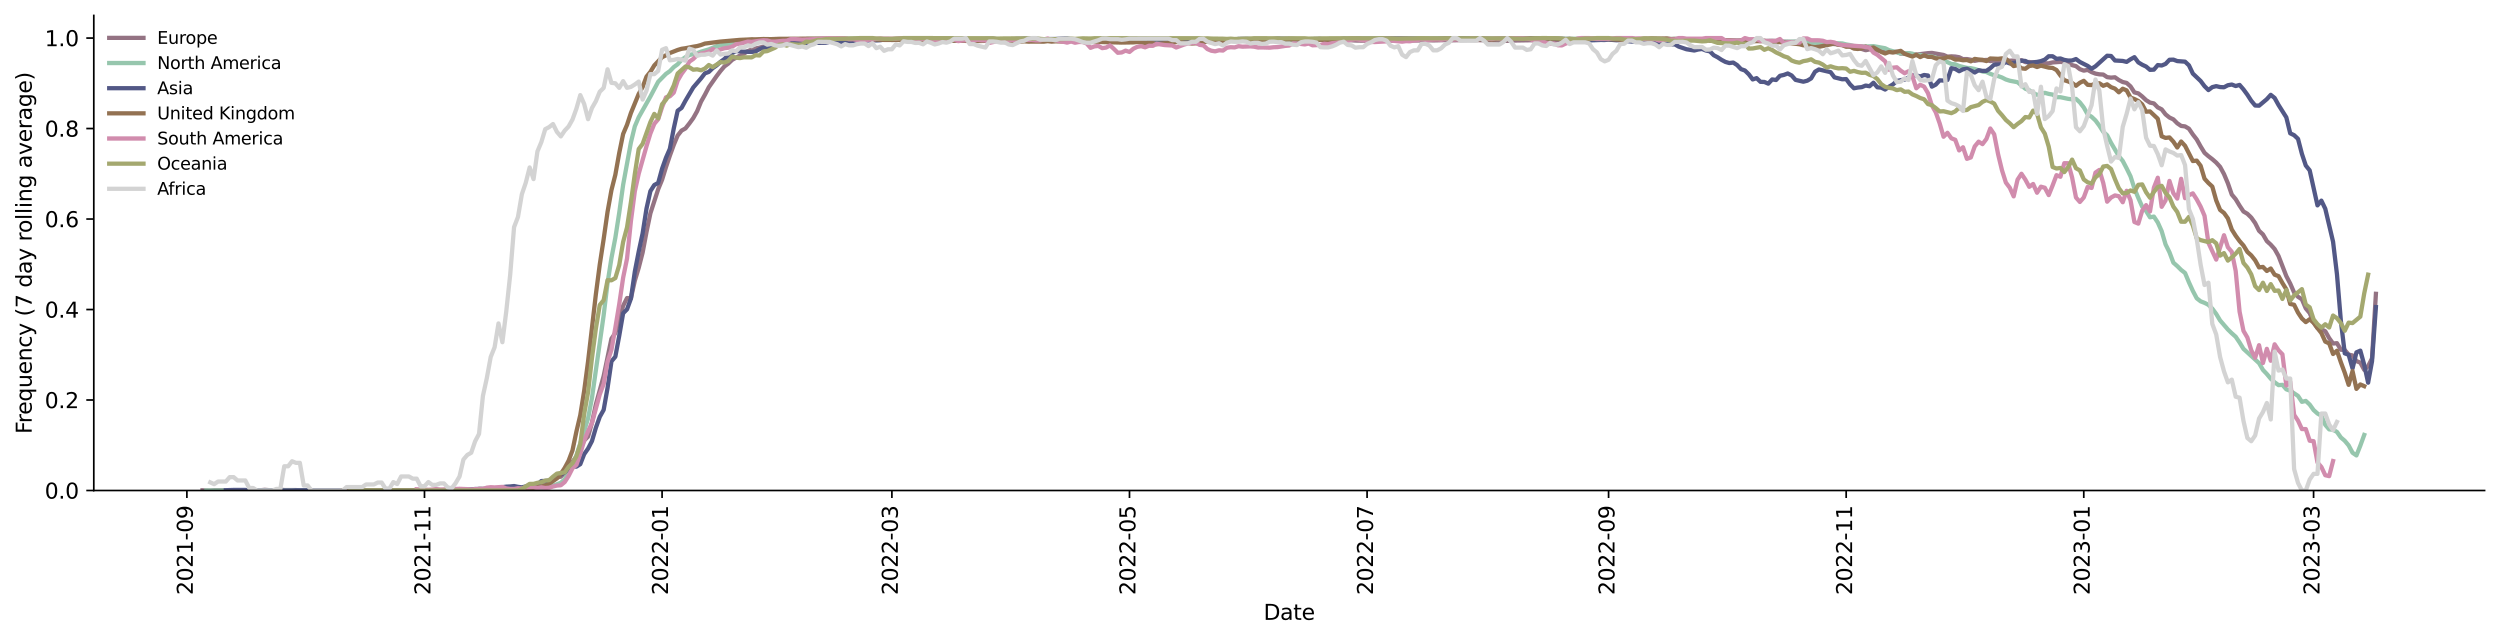 <?xml version="1.0" encoding="utf-8" standalone="no"?>
<!DOCTYPE svg PUBLIC "-//W3C//DTD SVG 1.1//EN"
  "http://www.w3.org/Graphics/SVG/1.1/DTD/svg11.dtd">
<svg xmlns:xlink="http://www.w3.org/1999/xlink" width="1166.981pt" height="298.621pt" viewBox="0 0 1166.981 298.621" xmlns="http://www.w3.org/2000/svg" version="1.1">
 <defs>
  <style type="text/css">*{stroke-linejoin: round; stroke-linecap: butt}</style>
 </defs>
 <g id="figure_1">
  <g id="patch_1">
   <path d="M 0 298.621 
L 1166.981 298.621 
L 1166.981 0 
L 0 0 
z
" style="fill: #ffffff"/>
  </g>
  <g id="axes_1">
   <g id="patch_2">
    <path d="M 43.781 228.96 
L 1159.781 228.96 
L 1159.781 7.2 
L 43.781 7.2 
z
" style="fill: #ffffff"/>
   </g>
   <g id="matplotlib.axis_1">
    <g id="xtick_1">
     <g id="line2d_1">
      <defs>
       <path id="mb7009e72bf" d="M 0 0 
L 0 3.5 
" style="stroke: #000000; stroke-width: 0.8"/>
      </defs>
      <g>
       <use xlink:href="#mb7009e72bf" x="87.236" y="228.96" style="stroke: #000000; stroke-width: 0.8"/>
      </g>
     </g>
     <g id="text_1">
      <!-- 2021-09 -->
      <g transform="translate(89.995 277.743)rotate(-90)scale(0.1 -0.1)">
       <defs>
        <path id="DejaVuSans-32" d="M 1228 531 
L 3431 531 
L 3431 0 
L 469 0 
L 469 531 
Q 828 903 1448 1529 
Q 2069 2156 2228 2338 
Q 2531 2678 2651 2914 
Q 2772 3150 2772 3378 
Q 2772 3750 2511 3984 
Q 2250 4219 1831 4219 
Q 1534 4219 1204 4116 
Q 875 4013 500 3803 
L 500 4441 
Q 881 4594 1212 4672 
Q 1544 4750 1819 4750 
Q 2544 4750 2975 4387 
Q 3406 4025 3406 3419 
Q 3406 3131 3298 2873 
Q 3191 2616 2906 2266 
Q 2828 2175 2409 1742 
Q 1991 1309 1228 531 
z
" transform="scale(0.016)"/>
        <path id="DejaVuSans-30" d="M 2034 4250 
Q 1547 4250 1301 3770 
Q 1056 3291 1056 2328 
Q 1056 1369 1301 889 
Q 1547 409 2034 409 
Q 2525 409 2770 889 
Q 3016 1369 3016 2328 
Q 3016 3291 2770 3770 
Q 2525 4250 2034 4250 
z
M 2034 4750 
Q 2819 4750 3233 4129 
Q 3647 3509 3647 2328 
Q 3647 1150 3233 529 
Q 2819 -91 2034 -91 
Q 1250 -91 836 529 
Q 422 1150 422 2328 
Q 422 3509 836 4129 
Q 1250 4750 2034 4750 
z
" transform="scale(0.016)"/>
        <path id="DejaVuSans-31" d="M 794 531 
L 1825 531 
L 1825 4091 
L 703 3866 
L 703 4441 
L 1819 4666 
L 2450 4666 
L 2450 531 
L 3481 531 
L 3481 0 
L 794 0 
L 794 531 
z
" transform="scale(0.016)"/>
        <path id="DejaVuSans-2d" d="M 313 2009 
L 1997 2009 
L 1997 1497 
L 313 1497 
L 313 2009 
z
" transform="scale(0.016)"/>
        <path id="DejaVuSans-39" d="M 703 97 
L 703 672 
Q 941 559 1184 500 
Q 1428 441 1663 441 
Q 2288 441 2617 861 
Q 2947 1281 2994 2138 
Q 2813 1869 2534 1725 
Q 2256 1581 1919 1581 
Q 1219 1581 811 2004 
Q 403 2428 403 3163 
Q 403 3881 828 4315 
Q 1253 4750 1959 4750 
Q 2769 4750 3195 4129 
Q 3622 3509 3622 2328 
Q 3622 1225 3098 567 
Q 2575 -91 1691 -91 
Q 1453 -91 1209 -44 
Q 966 3 703 97 
z
M 1959 2075 
Q 2384 2075 2632 2365 
Q 2881 2656 2881 3163 
Q 2881 3666 2632 3958 
Q 2384 4250 1959 4250 
Q 1534 4250 1286 3958 
Q 1038 3666 1038 3163 
Q 1038 2656 1286 2365 
Q 1534 2075 1959 2075 
z
" transform="scale(0.016)"/>
       </defs>
       <use xlink:href="#DejaVuSans-32"/>
       <use xlink:href="#DejaVuSans-30" x="63.623"/>
       <use xlink:href="#DejaVuSans-32" x="127.246"/>
       <use xlink:href="#DejaVuSans-31" x="190.869"/>
       <use xlink:href="#DejaVuSans-2d" x="254.492"/>
       <use xlink:href="#DejaVuSans-30" x="290.576"/>
       <use xlink:href="#DejaVuSans-39" x="354.199"/>
      </g>
     </g>
    </g>
    <g id="xtick_2">
     <g id="line2d_2">
      <g>
       <use xlink:href="#mb7009e72bf" x="198.145" y="228.96" style="stroke: #000000; stroke-width: 0.8"/>
      </g>
     </g>
     <g id="text_2">
      <!-- 2021-11 -->
      <g transform="translate(200.904 277.743)rotate(-90)scale(0.1 -0.1)">
       <use xlink:href="#DejaVuSans-32"/>
       <use xlink:href="#DejaVuSans-30" x="63.623"/>
       <use xlink:href="#DejaVuSans-32" x="127.246"/>
       <use xlink:href="#DejaVuSans-31" x="190.869"/>
       <use xlink:href="#DejaVuSans-2d" x="254.492"/>
       <use xlink:href="#DejaVuSans-31" x="290.576"/>
       <use xlink:href="#DejaVuSans-31" x="354.199"/>
      </g>
     </g>
    </g>
    <g id="xtick_3">
     <g id="line2d_3">
      <g>
       <use xlink:href="#mb7009e72bf" x="309.054" y="228.96" style="stroke: #000000; stroke-width: 0.8"/>
      </g>
     </g>
     <g id="text_3">
      <!-- 2022-01 -->
      <g transform="translate(311.813 277.743)rotate(-90)scale(0.1 -0.1)">
       <use xlink:href="#DejaVuSans-32"/>
       <use xlink:href="#DejaVuSans-30" x="63.623"/>
       <use xlink:href="#DejaVuSans-32" x="127.246"/>
       <use xlink:href="#DejaVuSans-32" x="190.869"/>
       <use xlink:href="#DejaVuSans-2d" x="254.492"/>
       <use xlink:href="#DejaVuSans-30" x="290.576"/>
       <use xlink:href="#DejaVuSans-31" x="354.199"/>
      </g>
     </g>
    </g>
    <g id="xtick_4">
     <g id="line2d_4">
      <g>
       <use xlink:href="#mb7009e72bf" x="416.327" y="228.96" style="stroke: #000000; stroke-width: 0.8"/>
      </g>
     </g>
     <g id="text_4">
      <!-- 2022-03 -->
      <g transform="translate(419.086 277.743)rotate(-90)scale(0.1 -0.1)">
       <defs>
        <path id="DejaVuSans-33" d="M 2597 2516 
Q 3050 2419 3304 2112 
Q 3559 1806 3559 1356 
Q 3559 666 3084 287 
Q 2609 -91 1734 -91 
Q 1441 -91 1130 -33 
Q 819 25 488 141 
L 488 750 
Q 750 597 1062 519 
Q 1375 441 1716 441 
Q 2309 441 2620 675 
Q 2931 909 2931 1356 
Q 2931 1769 2642 2001 
Q 2353 2234 1838 2234 
L 1294 2234 
L 1294 2753 
L 1863 2753 
Q 2328 2753 2575 2939 
Q 2822 3125 2822 3475 
Q 2822 3834 2567 4026 
Q 2313 4219 1838 4219 
Q 1578 4219 1281 4162 
Q 984 4106 628 3988 
L 628 4550 
Q 988 4650 1302 4700 
Q 1616 4750 1894 4750 
Q 2613 4750 3031 4423 
Q 3450 4097 3450 3541 
Q 3450 3153 3228 2886 
Q 3006 2619 2597 2516 
z
" transform="scale(0.016)"/>
       </defs>
       <use xlink:href="#DejaVuSans-32"/>
       <use xlink:href="#DejaVuSans-30" x="63.623"/>
       <use xlink:href="#DejaVuSans-32" x="127.246"/>
       <use xlink:href="#DejaVuSans-32" x="190.869"/>
       <use xlink:href="#DejaVuSans-2d" x="254.492"/>
       <use xlink:href="#DejaVuSans-30" x="290.576"/>
       <use xlink:href="#DejaVuSans-33" x="354.199"/>
      </g>
     </g>
    </g>
    <g id="xtick_5">
     <g id="line2d_5">
      <g>
       <use xlink:href="#mb7009e72bf" x="527.236" y="228.96" style="stroke: #000000; stroke-width: 0.8"/>
      </g>
     </g>
     <g id="text_5">
      <!-- 2022-05 -->
      <g transform="translate(529.995 277.743)rotate(-90)scale(0.1 -0.1)">
       <defs>
        <path id="DejaVuSans-35" d="M 691 4666 
L 3169 4666 
L 3169 4134 
L 1269 4134 
L 1269 2991 
Q 1406 3038 1543 3061 
Q 1681 3084 1819 3084 
Q 2600 3084 3056 2656 
Q 3513 2228 3513 1497 
Q 3513 744 3044 326 
Q 2575 -91 1722 -91 
Q 1428 -91 1123 -41 
Q 819 9 494 109 
L 494 744 
Q 775 591 1075 516 
Q 1375 441 1709 441 
Q 2250 441 2565 725 
Q 2881 1009 2881 1497 
Q 2881 1984 2565 2268 
Q 2250 2553 1709 2553 
Q 1456 2553 1204 2497 
Q 953 2441 691 2322 
L 691 4666 
z
" transform="scale(0.016)"/>
       </defs>
       <use xlink:href="#DejaVuSans-32"/>
       <use xlink:href="#DejaVuSans-30" x="63.623"/>
       <use xlink:href="#DejaVuSans-32" x="127.246"/>
       <use xlink:href="#DejaVuSans-32" x="190.869"/>
       <use xlink:href="#DejaVuSans-2d" x="254.492"/>
       <use xlink:href="#DejaVuSans-30" x="290.576"/>
       <use xlink:href="#DejaVuSans-35" x="354.199"/>
      </g>
     </g>
    </g>
    <g id="xtick_6">
     <g id="line2d_6">
      <g>
       <use xlink:href="#mb7009e72bf" x="638.145" y="228.96" style="stroke: #000000; stroke-width: 0.8"/>
      </g>
     </g>
     <g id="text_6">
      <!-- 2022-07 -->
      <g transform="translate(640.904 277.743)rotate(-90)scale(0.1 -0.1)">
       <defs>
        <path id="DejaVuSans-37" d="M 525 4666 
L 3525 4666 
L 3525 4397 
L 1831 0 
L 1172 0 
L 2766 4134 
L 525 4134 
L 525 4666 
z
" transform="scale(0.016)"/>
       </defs>
       <use xlink:href="#DejaVuSans-32"/>
       <use xlink:href="#DejaVuSans-30" x="63.623"/>
       <use xlink:href="#DejaVuSans-32" x="127.246"/>
       <use xlink:href="#DejaVuSans-32" x="190.869"/>
       <use xlink:href="#DejaVuSans-2d" x="254.492"/>
       <use xlink:href="#DejaVuSans-30" x="290.576"/>
       <use xlink:href="#DejaVuSans-37" x="354.199"/>
      </g>
     </g>
    </g>
    <g id="xtick_7">
     <g id="line2d_7">
      <g>
       <use xlink:href="#mb7009e72bf" x="750.872" y="228.96" style="stroke: #000000; stroke-width: 0.8"/>
      </g>
     </g>
     <g id="text_7">
      <!-- 2022-09 -->
      <g transform="translate(753.632 277.743)rotate(-90)scale(0.1 -0.1)">
       <use xlink:href="#DejaVuSans-32"/>
       <use xlink:href="#DejaVuSans-30" x="63.623"/>
       <use xlink:href="#DejaVuSans-32" x="127.246"/>
       <use xlink:href="#DejaVuSans-32" x="190.869"/>
       <use xlink:href="#DejaVuSans-2d" x="254.492"/>
       <use xlink:href="#DejaVuSans-30" x="290.576"/>
       <use xlink:href="#DejaVuSans-39" x="354.199"/>
      </g>
     </g>
    </g>
    <g id="xtick_8">
     <g id="line2d_8">
      <g>
       <use xlink:href="#mb7009e72bf" x="861.781" y="228.96" style="stroke: #000000; stroke-width: 0.8"/>
      </g>
     </g>
     <g id="text_8">
      <!-- 2022-11 -->
      <g transform="translate(864.541 277.743)rotate(-90)scale(0.1 -0.1)">
       <use xlink:href="#DejaVuSans-32"/>
       <use xlink:href="#DejaVuSans-30" x="63.623"/>
       <use xlink:href="#DejaVuSans-32" x="127.246"/>
       <use xlink:href="#DejaVuSans-32" x="190.869"/>
       <use xlink:href="#DejaVuSans-2d" x="254.492"/>
       <use xlink:href="#DejaVuSans-31" x="290.576"/>
       <use xlink:href="#DejaVuSans-31" x="354.199"/>
      </g>
     </g>
    </g>
    <g id="xtick_9">
     <g id="line2d_9">
      <g>
       <use xlink:href="#mb7009e72bf" x="972.69" y="228.96" style="stroke: #000000; stroke-width: 0.8"/>
      </g>
     </g>
     <g id="text_9">
      <!-- 2023-01 -->
      <g transform="translate(975.45 277.743)rotate(-90)scale(0.1 -0.1)">
       <use xlink:href="#DejaVuSans-32"/>
       <use xlink:href="#DejaVuSans-30" x="63.623"/>
       <use xlink:href="#DejaVuSans-32" x="127.246"/>
       <use xlink:href="#DejaVuSans-33" x="190.869"/>
       <use xlink:href="#DejaVuSans-2d" x="254.492"/>
       <use xlink:href="#DejaVuSans-30" x="290.576"/>
       <use xlink:href="#DejaVuSans-31" x="354.199"/>
      </g>
     </g>
    </g>
    <g id="xtick_10">
     <g id="line2d_10">
      <g>
       <use xlink:href="#mb7009e72bf" x="1079.963" y="228.96" style="stroke: #000000; stroke-width: 0.8"/>
      </g>
     </g>
     <g id="text_10">
      <!-- 2023-03 -->
      <g transform="translate(1082.722 277.743)rotate(-90)scale(0.1 -0.1)">
       <use xlink:href="#DejaVuSans-32"/>
       <use xlink:href="#DejaVuSans-30" x="63.623"/>
       <use xlink:href="#DejaVuSans-32" x="127.246"/>
       <use xlink:href="#DejaVuSans-33" x="190.869"/>
       <use xlink:href="#DejaVuSans-2d" x="254.492"/>
       <use xlink:href="#DejaVuSans-30" x="290.576"/>
       <use xlink:href="#DejaVuSans-33" x="354.199"/>
      </g>
     </g>
    </g>
    <g id="text_11">
     <!-- Date -->
     <g transform="translate(589.83 289.341)scale(0.1 -0.1)">
      <defs>
       <path id="DejaVuSans-44" d="M 1259 4147 
L 1259 519 
L 2022 519 
Q 2988 519 3436 956 
Q 3884 1394 3884 2338 
Q 3884 3275 3436 3711 
Q 2988 4147 2022 4147 
L 1259 4147 
z
M 628 4666 
L 1925 4666 
Q 3281 4666 3915 4102 
Q 4550 3538 4550 2338 
Q 4550 1131 3912 565 
Q 3275 0 1925 0 
L 628 0 
L 628 4666 
z
" transform="scale(0.016)"/>
       <path id="DejaVuSans-61" d="M 2194 1759 
Q 1497 1759 1228 1600 
Q 959 1441 959 1056 
Q 959 750 1161 570 
Q 1363 391 1709 391 
Q 2188 391 2477 730 
Q 2766 1069 2766 1631 
L 2766 1759 
L 2194 1759 
z
M 3341 1997 
L 3341 0 
L 2766 0 
L 2766 531 
Q 2569 213 2275 61 
Q 1981 -91 1556 -91 
Q 1019 -91 701 211 
Q 384 513 384 1019 
Q 384 1609 779 1909 
Q 1175 2209 1959 2209 
L 2766 2209 
L 2766 2266 
Q 2766 2663 2505 2880 
Q 2244 3097 1772 3097 
Q 1472 3097 1187 3025 
Q 903 2953 641 2809 
L 641 3341 
Q 956 3463 1253 3523 
Q 1550 3584 1831 3584 
Q 2591 3584 2966 3190 
Q 3341 2797 3341 1997 
z
" transform="scale(0.016)"/>
       <path id="DejaVuSans-74" d="M 1172 4494 
L 1172 3500 
L 2356 3500 
L 2356 3053 
L 1172 3053 
L 1172 1153 
Q 1172 725 1289 603 
Q 1406 481 1766 481 
L 2356 481 
L 2356 0 
L 1766 0 
Q 1100 0 847 248 
Q 594 497 594 1153 
L 594 3053 
L 172 3053 
L 172 3500 
L 594 3500 
L 594 4494 
L 1172 4494 
z
" transform="scale(0.016)"/>
       <path id="DejaVuSans-65" d="M 3597 1894 
L 3597 1613 
L 953 1613 
Q 991 1019 1311 708 
Q 1631 397 2203 397 
Q 2534 397 2845 478 
Q 3156 559 3463 722 
L 3463 178 
Q 3153 47 2828 -22 
Q 2503 -91 2169 -91 
Q 1331 -91 842 396 
Q 353 884 353 1716 
Q 353 2575 817 3079 
Q 1281 3584 2069 3584 
Q 2775 3584 3186 3129 
Q 3597 2675 3597 1894 
z
M 3022 2063 
Q 3016 2534 2758 2815 
Q 2500 3097 2075 3097 
Q 1594 3097 1305 2825 
Q 1016 2553 972 2059 
L 3022 2063 
z
" transform="scale(0.016)"/>
      </defs>
      <use xlink:href="#DejaVuSans-44"/>
      <use xlink:href="#DejaVuSans-61" x="77.002"/>
      <use xlink:href="#DejaVuSans-74" x="138.281"/>
      <use xlink:href="#DejaVuSans-65" x="177.49"/>
     </g>
    </g>
   </g>
   <g id="matplotlib.axis_2">
    <g id="ytick_1">
     <g id="line2d_11">
      <defs>
       <path id="m731406a75a" d="M 0 0 
L -3.5 0 
" style="stroke: #000000; stroke-width: 0.8"/>
      </defs>
      <g>
       <use xlink:href="#m731406a75a" x="43.781" y="228.96" style="stroke: #000000; stroke-width: 0.8"/>
      </g>
     </g>
     <g id="text_12">
      <!-- 0.0 -->
      <g transform="translate(20.878 232.759)scale(0.1 -0.1)">
       <defs>
        <path id="DejaVuSans-2e" d="M 684 794 
L 1344 794 
L 1344 0 
L 684 0 
L 684 794 
z
" transform="scale(0.016)"/>
       </defs>
       <use xlink:href="#DejaVuSans-30"/>
       <use xlink:href="#DejaVuSans-2e" x="63.623"/>
       <use xlink:href="#DejaVuSans-30" x="95.41"/>
      </g>
     </g>
    </g>
    <g id="ytick_2">
     <g id="line2d_12">
      <g>
       <use xlink:href="#m731406a75a" x="43.781" y="186.72" style="stroke: #000000; stroke-width: 0.8"/>
      </g>
     </g>
     <g id="text_13">
      <!-- 0.2 -->
      <g transform="translate(20.878 190.519)scale(0.1 -0.1)">
       <use xlink:href="#DejaVuSans-30"/>
       <use xlink:href="#DejaVuSans-2e" x="63.623"/>
       <use xlink:href="#DejaVuSans-32" x="95.41"/>
      </g>
     </g>
    </g>
    <g id="ytick_3">
     <g id="line2d_13">
      <g>
       <use xlink:href="#m731406a75a" x="43.781" y="144.48" style="stroke: #000000; stroke-width: 0.8"/>
      </g>
     </g>
     <g id="text_14">
      <!-- 0.4 -->
      <g transform="translate(20.878 148.279)scale(0.1 -0.1)">
       <defs>
        <path id="DejaVuSans-34" d="M 2419 4116 
L 825 1625 
L 2419 1625 
L 2419 4116 
z
M 2253 4666 
L 3047 4666 
L 3047 1625 
L 3713 1625 
L 3713 1100 
L 3047 1100 
L 3047 0 
L 2419 0 
L 2419 1100 
L 313 1100 
L 313 1709 
L 2253 4666 
z
" transform="scale(0.016)"/>
       </defs>
       <use xlink:href="#DejaVuSans-30"/>
       <use xlink:href="#DejaVuSans-2e" x="63.623"/>
       <use xlink:href="#DejaVuSans-34" x="95.41"/>
      </g>
     </g>
    </g>
    <g id="ytick_4">
     <g id="line2d_14">
      <g>
       <use xlink:href="#m731406a75a" x="43.781" y="102.24" style="stroke: #000000; stroke-width: 0.8"/>
      </g>
     </g>
     <g id="text_15">
      <!-- 0.6 -->
      <g transform="translate(20.878 106.039)scale(0.1 -0.1)">
       <defs>
        <path id="DejaVuSans-36" d="M 2113 2584 
Q 1688 2584 1439 2293 
Q 1191 2003 1191 1497 
Q 1191 994 1439 701 
Q 1688 409 2113 409 
Q 2538 409 2786 701 
Q 3034 994 3034 1497 
Q 3034 2003 2786 2293 
Q 2538 2584 2113 2584 
z
M 3366 4563 
L 3366 3988 
Q 3128 4100 2886 4159 
Q 2644 4219 2406 4219 
Q 1781 4219 1451 3797 
Q 1122 3375 1075 2522 
Q 1259 2794 1537 2939 
Q 1816 3084 2150 3084 
Q 2853 3084 3261 2657 
Q 3669 2231 3669 1497 
Q 3669 778 3244 343 
Q 2819 -91 2113 -91 
Q 1303 -91 875 529 
Q 447 1150 447 2328 
Q 447 3434 972 4092 
Q 1497 4750 2381 4750 
Q 2619 4750 2861 4703 
Q 3103 4656 3366 4563 
z
" transform="scale(0.016)"/>
       </defs>
       <use xlink:href="#DejaVuSans-30"/>
       <use xlink:href="#DejaVuSans-2e" x="63.623"/>
       <use xlink:href="#DejaVuSans-36" x="95.41"/>
      </g>
     </g>
    </g>
    <g id="ytick_5">
     <g id="line2d_15">
      <g>
       <use xlink:href="#m731406a75a" x="43.781" y="60" style="stroke: #000000; stroke-width: 0.8"/>
      </g>
     </g>
     <g id="text_16">
      <!-- 0.8 -->
      <g transform="translate(20.878 63.799)scale(0.1 -0.1)">
       <defs>
        <path id="DejaVuSans-38" d="M 2034 2216 
Q 1584 2216 1326 1975 
Q 1069 1734 1069 1313 
Q 1069 891 1326 650 
Q 1584 409 2034 409 
Q 2484 409 2743 651 
Q 3003 894 3003 1313 
Q 3003 1734 2745 1975 
Q 2488 2216 2034 2216 
z
M 1403 2484 
Q 997 2584 770 2862 
Q 544 3141 544 3541 
Q 544 4100 942 4425 
Q 1341 4750 2034 4750 
Q 2731 4750 3128 4425 
Q 3525 4100 3525 3541 
Q 3525 3141 3298 2862 
Q 3072 2584 2669 2484 
Q 3125 2378 3379 2068 
Q 3634 1759 3634 1313 
Q 3634 634 3220 271 
Q 2806 -91 2034 -91 
Q 1263 -91 848 271 
Q 434 634 434 1313 
Q 434 1759 690 2068 
Q 947 2378 1403 2484 
z
M 1172 3481 
Q 1172 3119 1398 2916 
Q 1625 2713 2034 2713 
Q 2441 2713 2670 2916 
Q 2900 3119 2900 3481 
Q 2900 3844 2670 4047 
Q 2441 4250 2034 4250 
Q 1625 4250 1398 4047 
Q 1172 3844 1172 3481 
z
" transform="scale(0.016)"/>
       </defs>
       <use xlink:href="#DejaVuSans-30"/>
       <use xlink:href="#DejaVuSans-2e" x="63.623"/>
       <use xlink:href="#DejaVuSans-38" x="95.41"/>
      </g>
     </g>
    </g>
    <g id="ytick_6">
     <g id="line2d_16">
      <g>
       <use xlink:href="#m731406a75a" x="43.781" y="17.76" style="stroke: #000000; stroke-width: 0.8"/>
      </g>
     </g>
     <g id="text_17">
      <!-- 1.0 -->
      <g transform="translate(20.878 21.559)scale(0.1 -0.1)">
       <use xlink:href="#DejaVuSans-31"/>
       <use xlink:href="#DejaVuSans-2e" x="63.623"/>
       <use xlink:href="#DejaVuSans-30" x="95.41"/>
      </g>
     </g>
    </g>
    <g id="text_18">
     <!-- Frequency (7 day rolling average) -->
     <g transform="translate(14.798 202.529)rotate(-90)scale(0.1 -0.1)">
      <defs>
       <path id="DejaVuSans-46" d="M 628 4666 
L 3309 4666 
L 3309 4134 
L 1259 4134 
L 1259 2759 
L 3109 2759 
L 3109 2228 
L 1259 2228 
L 1259 0 
L 628 0 
L 628 4666 
z
" transform="scale(0.016)"/>
       <path id="DejaVuSans-72" d="M 2631 2963 
Q 2534 3019 2420 3045 
Q 2306 3072 2169 3072 
Q 1681 3072 1420 2755 
Q 1159 2438 1159 1844 
L 1159 0 
L 581 0 
L 581 3500 
L 1159 3500 
L 1159 2956 
Q 1341 3275 1631 3429 
Q 1922 3584 2338 3584 
Q 2397 3584 2469 3576 
Q 2541 3569 2628 3553 
L 2631 2963 
z
" transform="scale(0.016)"/>
       <path id="DejaVuSans-71" d="M 947 1747 
Q 947 1113 1208 752 
Q 1469 391 1925 391 
Q 2381 391 2643 752 
Q 2906 1113 2906 1747 
Q 2906 2381 2643 2742 
Q 2381 3103 1925 3103 
Q 1469 3103 1208 2742 
Q 947 2381 947 1747 
z
M 2906 525 
Q 2725 213 2448 61 
Q 2172 -91 1784 -91 
Q 1150 -91 751 415 
Q 353 922 353 1747 
Q 353 2572 751 3078 
Q 1150 3584 1784 3584 
Q 2172 3584 2448 3432 
Q 2725 3281 2906 2969 
L 2906 3500 
L 3481 3500 
L 3481 -1331 
L 2906 -1331 
L 2906 525 
z
" transform="scale(0.016)"/>
       <path id="DejaVuSans-75" d="M 544 1381 
L 544 3500 
L 1119 3500 
L 1119 1403 
Q 1119 906 1312 657 
Q 1506 409 1894 409 
Q 2359 409 2629 706 
Q 2900 1003 2900 1516 
L 2900 3500 
L 3475 3500 
L 3475 0 
L 2900 0 
L 2900 538 
Q 2691 219 2414 64 
Q 2138 -91 1772 -91 
Q 1169 -91 856 284 
Q 544 659 544 1381 
z
M 1991 3584 
L 1991 3584 
z
" transform="scale(0.016)"/>
       <path id="DejaVuSans-6e" d="M 3513 2113 
L 3513 0 
L 2938 0 
L 2938 2094 
Q 2938 2591 2744 2837 
Q 2550 3084 2163 3084 
Q 1697 3084 1428 2787 
Q 1159 2491 1159 1978 
L 1159 0 
L 581 0 
L 581 3500 
L 1159 3500 
L 1159 2956 
Q 1366 3272 1645 3428 
Q 1925 3584 2291 3584 
Q 2894 3584 3203 3211 
Q 3513 2838 3513 2113 
z
" transform="scale(0.016)"/>
       <path id="DejaVuSans-63" d="M 3122 3366 
L 3122 2828 
Q 2878 2963 2633 3030 
Q 2388 3097 2138 3097 
Q 1578 3097 1268 2742 
Q 959 2388 959 1747 
Q 959 1106 1268 751 
Q 1578 397 2138 397 
Q 2388 397 2633 464 
Q 2878 531 3122 666 
L 3122 134 
Q 2881 22 2623 -34 
Q 2366 -91 2075 -91 
Q 1284 -91 818 406 
Q 353 903 353 1747 
Q 353 2603 823 3093 
Q 1294 3584 2113 3584 
Q 2378 3584 2631 3529 
Q 2884 3475 3122 3366 
z
" transform="scale(0.016)"/>
       <path id="DejaVuSans-79" d="M 2059 -325 
Q 1816 -950 1584 -1140 
Q 1353 -1331 966 -1331 
L 506 -1331 
L 506 -850 
L 844 -850 
Q 1081 -850 1212 -737 
Q 1344 -625 1503 -206 
L 1606 56 
L 191 3500 
L 800 3500 
L 1894 763 
L 2988 3500 
L 3597 3500 
L 2059 -325 
z
" transform="scale(0.016)"/>
       <path id="DejaVuSans-20" transform="scale(0.016)"/>
       <path id="DejaVuSans-28" d="M 1984 4856 
Q 1566 4138 1362 3434 
Q 1159 2731 1159 2009 
Q 1159 1288 1364 580 
Q 1569 -128 1984 -844 
L 1484 -844 
Q 1016 -109 783 600 
Q 550 1309 550 2009 
Q 550 2706 781 3412 
Q 1013 4119 1484 4856 
L 1984 4856 
z
" transform="scale(0.016)"/>
       <path id="DejaVuSans-64" d="M 2906 2969 
L 2906 4863 
L 3481 4863 
L 3481 0 
L 2906 0 
L 2906 525 
Q 2725 213 2448 61 
Q 2172 -91 1784 -91 
Q 1150 -91 751 415 
Q 353 922 353 1747 
Q 353 2572 751 3078 
Q 1150 3584 1784 3584 
Q 2172 3584 2448 3432 
Q 2725 3281 2906 2969 
z
M 947 1747 
Q 947 1113 1208 752 
Q 1469 391 1925 391 
Q 2381 391 2643 752 
Q 2906 1113 2906 1747 
Q 2906 2381 2643 2742 
Q 2381 3103 1925 3103 
Q 1469 3103 1208 2742 
Q 947 2381 947 1747 
z
" transform="scale(0.016)"/>
       <path id="DejaVuSans-6f" d="M 1959 3097 
Q 1497 3097 1228 2736 
Q 959 2375 959 1747 
Q 959 1119 1226 758 
Q 1494 397 1959 397 
Q 2419 397 2687 759 
Q 2956 1122 2956 1747 
Q 2956 2369 2687 2733 
Q 2419 3097 1959 3097 
z
M 1959 3584 
Q 2709 3584 3137 3096 
Q 3566 2609 3566 1747 
Q 3566 888 3137 398 
Q 2709 -91 1959 -91 
Q 1206 -91 779 398 
Q 353 888 353 1747 
Q 353 2609 779 3096 
Q 1206 3584 1959 3584 
z
" transform="scale(0.016)"/>
       <path id="DejaVuSans-6c" d="M 603 4863 
L 1178 4863 
L 1178 0 
L 603 0 
L 603 4863 
z
" transform="scale(0.016)"/>
       <path id="DejaVuSans-69" d="M 603 3500 
L 1178 3500 
L 1178 0 
L 603 0 
L 603 3500 
z
M 603 4863 
L 1178 4863 
L 1178 4134 
L 603 4134 
L 603 4863 
z
" transform="scale(0.016)"/>
       <path id="DejaVuSans-67" d="M 2906 1791 
Q 2906 2416 2648 2759 
Q 2391 3103 1925 3103 
Q 1463 3103 1205 2759 
Q 947 2416 947 1791 
Q 947 1169 1205 825 
Q 1463 481 1925 481 
Q 2391 481 2648 825 
Q 2906 1169 2906 1791 
z
M 3481 434 
Q 3481 -459 3084 -895 
Q 2688 -1331 1869 -1331 
Q 1566 -1331 1297 -1286 
Q 1028 -1241 775 -1147 
L 775 -588 
Q 1028 -725 1275 -790 
Q 1522 -856 1778 -856 
Q 2344 -856 2625 -561 
Q 2906 -266 2906 331 
L 2906 616 
Q 2728 306 2450 153 
Q 2172 0 1784 0 
Q 1141 0 747 490 
Q 353 981 353 1791 
Q 353 2603 747 3093 
Q 1141 3584 1784 3584 
Q 2172 3584 2450 3431 
Q 2728 3278 2906 2969 
L 2906 3500 
L 3481 3500 
L 3481 434 
z
" transform="scale(0.016)"/>
       <path id="DejaVuSans-76" d="M 191 3500 
L 800 3500 
L 1894 563 
L 2988 3500 
L 3597 3500 
L 2284 0 
L 1503 0 
L 191 3500 
z
" transform="scale(0.016)"/>
       <path id="DejaVuSans-29" d="M 513 4856 
L 1013 4856 
Q 1481 4119 1714 3412 
Q 1947 2706 1947 2009 
Q 1947 1309 1714 600 
Q 1481 -109 1013 -844 
L 513 -844 
Q 928 -128 1133 580 
Q 1338 1288 1338 2009 
Q 1338 2731 1133 3434 
Q 928 4138 513 4856 
z
" transform="scale(0.016)"/>
      </defs>
      <use xlink:href="#DejaVuSans-46"/>
      <use xlink:href="#DejaVuSans-72" x="50.27"/>
      <use xlink:href="#DejaVuSans-65" x="89.133"/>
      <use xlink:href="#DejaVuSans-71" x="150.656"/>
      <use xlink:href="#DejaVuSans-75" x="214.133"/>
      <use xlink:href="#DejaVuSans-65" x="277.512"/>
      <use xlink:href="#DejaVuSans-6e" x="339.035"/>
      <use xlink:href="#DejaVuSans-63" x="402.414"/>
      <use xlink:href="#DejaVuSans-79" x="457.395"/>
      <use xlink:href="#DejaVuSans-20" x="516.574"/>
      <use xlink:href="#DejaVuSans-28" x="548.361"/>
      <use xlink:href="#DejaVuSans-37" x="587.375"/>
      <use xlink:href="#DejaVuSans-20" x="650.998"/>
      <use xlink:href="#DejaVuSans-64" x="682.785"/>
      <use xlink:href="#DejaVuSans-61" x="746.262"/>
      <use xlink:href="#DejaVuSans-79" x="807.541"/>
      <use xlink:href="#DejaVuSans-20" x="866.721"/>
      <use xlink:href="#DejaVuSans-72" x="898.508"/>
      <use xlink:href="#DejaVuSans-6f" x="937.371"/>
      <use xlink:href="#DejaVuSans-6c" x="998.553"/>
      <use xlink:href="#DejaVuSans-6c" x="1026.336"/>
      <use xlink:href="#DejaVuSans-69" x="1054.119"/>
      <use xlink:href="#DejaVuSans-6e" x="1081.902"/>
      <use xlink:href="#DejaVuSans-67" x="1145.281"/>
      <use xlink:href="#DejaVuSans-20" x="1208.758"/>
      <use xlink:href="#DejaVuSans-61" x="1240.545"/>
      <use xlink:href="#DejaVuSans-76" x="1301.824"/>
      <use xlink:href="#DejaVuSans-65" x="1361.004"/>
      <use xlink:href="#DejaVuSans-72" x="1422.527"/>
      <use xlink:href="#DejaVuSans-61" x="1463.641"/>
      <use xlink:href="#DejaVuSans-67" x="1524.92"/>
      <use xlink:href="#DejaVuSans-65" x="1588.396"/>
      <use xlink:href="#DejaVuSans-29" x="1649.92"/>
     </g>
    </g>
   </g>
   <g id="line2d_17">
    <path d="M 94.509 228.867 
L 98.145 228.96 
L 99.963 228.806 
L 107.236 228.806 
L 109.054 228.96 
L 114.509 228.96 
L 116.327 228.821 
L 121.781 228.821 
L 123.599 228.646 
L 125.418 228.785 
L 129.054 228.785 
L 130.872 228.577 
L 132.69 228.752 
L 138.145 228.752 
L 139.963 228.96 
L 158.145 228.907 
L 159.963 228.794 
L 165.418 228.847 
L 167.236 228.847 
L 169.054 228.96 
L 181.781 228.89 
L 183.599 228.798 
L 194.509 228.893 
L 221.781 228.851 
L 223.599 228.173 
L 230.872 228.195 
L 232.69 228.84 
L 241.781 228.626 
L 245.418 227.815 
L 247.236 227.262 
L 249.054 226.987 
L 254.509 225.25 
L 256.327 224.347 
L 259.963 222.791 
L 261.781 222.513 
L 263.599 220.653 
L 265.418 218.192 
L 267.236 215.502 
L 269.054 213.187 
L 272.69 205.632 
L 274.509 203.745 
L 276.327 197.283 
L 278.145 188.807 
L 281.781 175.538 
L 285.418 158.098 
L 287.236 155.441 
L 290.872 142.751 
L 292.69 139.13 
L 294.509 139.217 
L 296.327 131.045 
L 298.145 125.006 
L 299.963 117.923 
L 301.781 108.298 
L 303.599 99.572 
L 307.236 88.33 
L 309.054 83.9 
L 310.872 77.995 
L 312.69 72.636 
L 314.509 67.625 
L 316.327 63.262 
L 318.145 60.954 
L 319.963 59.942 
L 321.781 57.635 
L 323.599 55.134 
L 325.418 51.898 
L 327.236 47.464 
L 329.054 44.215 
L 330.872 40.723 
L 334.509 35.528 
L 336.327 33.134 
L 338.145 31.012 
L 339.963 29.671 
L 341.781 27.922 
L 345.418 25.938 
L 347.236 25.073 
L 349.054 23.853 
L 350.872 23.159 
L 352.69 22.636 
L 354.509 22.262 
L 358.145 21.263 
L 361.781 20.315 
L 363.599 19.973 
L 365.418 19.956 
L 367.236 19.728 
L 369.054 19.62 
L 372.69 19.583 
L 374.509 19.189 
L 376.327 19.029 
L 392.69 18.622 
L 396.327 18.439 
L 399.963 18.462 
L 407.236 18.295 
L 409.054 18.434 
L 423.599 18.505 
L 425.418 18.493 
L 427.236 18.278 
L 439.963 18.237 
L 445.418 18.281 
L 452.69 18.346 
L 458.145 18.38 
L 472.69 18.261 
L 476.327 18.483 
L 481.781 18.561 
L 485.418 18.422 
L 487.236 18.499 
L 490.872 18.376 
L 494.509 18.401 
L 498.145 18.529 
L 503.599 18.632 
L 505.418 18.525 
L 509.054 18.694 
L 510.872 18.872 
L 514.509 18.952 
L 523.599 18.58 
L 529.054 18.668 
L 530.872 18.588 
L 534.509 18.662 
L 536.327 18.596 
L 539.963 18.828 
L 549.054 18.868 
L 550.872 18.929 
L 559.963 18.585 
L 565.418 18.753 
L 569.054 18.737 
L 572.69 18.93 
L 574.509 18.97 
L 576.327 18.864 
L 578.145 18.885 
L 581.781 18.627 
L 583.599 18.629 
L 585.418 18.763 
L 590.872 18.691 
L 594.509 18.657 
L 598.145 18.633 
L 603.599 18.718 
L 605.418 18.822 
L 610.872 18.571 
L 612.69 18.627 
L 616.327 18.555 
L 618.145 18.654 
L 621.781 18.658 
L 630.872 18.783 
L 632.69 18.925 
L 639.963 19.05 
L 641.781 18.922 
L 663.599 18.883 
L 665.418 18.906 
L 667.236 18.804 
L 669.054 18.863 
L 674.509 18.719 
L 676.327 18.852 
L 685.418 18.637 
L 698.145 18.9 
L 703.599 19.088 
L 705.418 18.947 
L 718.145 18.727 
L 719.963 18.596 
L 723.599 18.648 
L 725.418 18.807 
L 727.236 18.715 
L 729.054 18.85 
L 730.872 18.724 
L 732.69 18.719 
L 734.509 18.585 
L 736.327 18.644 
L 739.963 18.578 
L 745.418 18.465 
L 747.236 18.378 
L 750.872 18.403 
L 756.327 18.332 
L 759.963 18.493 
L 761.781 18.613 
L 767.236 18.478 
L 770.872 18.275 
L 779.963 18.39 
L 785.418 18.391 
L 790.872 18.629 
L 798.145 18.466 
L 799.963 18.652 
L 814.509 19.109 
L 821.781 19.03 
L 825.418 19.251 
L 836.327 19.585 
L 839.963 19.493 
L 843.599 19.472 
L 845.418 19.699 
L 847.236 19.731 
L 849.054 20.035 
L 850.872 20.119 
L 852.69 20.344 
L 856.327 20.564 
L 858.145 20.751 
L 861.781 21.255 
L 865.418 22.351 
L 867.236 22.282 
L 870.872 23.438 
L 872.69 23.05 
L 874.509 23.184 
L 876.327 23.622 
L 878.145 23.343 
L 879.963 23.424 
L 881.781 24.171 
L 883.599 24.28 
L 885.418 24.227 
L 887.236 25.038 
L 889.054 25.068 
L 890.872 24.976 
L 892.69 25.353 
L 894.509 25.502 
L 899.963 24.811 
L 901.781 24.696 
L 907.236 25.654 
L 909.054 26.435 
L 910.872 26.304 
L 912.69 26.404 
L 914.509 26.715 
L 916.327 27.601 
L 918.145 27.566 
L 919.963 27.885 
L 921.781 28.397 
L 923.599 28.036 
L 925.418 28.098 
L 927.236 27.975 
L 929.054 28.508 
L 930.872 28.255 
L 932.69 28.787 
L 934.509 28.712 
L 936.327 28.175 
L 938.145 28.329 
L 939.963 28.261 
L 941.781 28.444 
L 943.599 28.11 
L 945.418 29.001 
L 947.236 28.949 
L 949.054 29.214 
L 954.509 29.573 
L 956.327 29.557 
L 958.145 29.138 
L 961.781 28.884 
L 963.599 29.055 
L 967.236 30.403 
L 969.054 30.865 
L 970.872 32.291 
L 972.69 32.97 
L 974.509 32.623 
L 976.327 33.647 
L 978.145 34.361 
L 979.963 34.697 
L 981.781 34.8 
L 983.599 36.003 
L 985.418 36.241 
L 987.236 36.073 
L 989.054 37.359 
L 990.872 38.288 
L 992.69 38.708 
L 994.509 40.321 
L 996.327 43.132 
L 998.145 43.586 
L 999.963 45.033 
L 1001.781 46.753 
L 1003.599 47.893 
L 1005.418 48.27 
L 1007.236 50.144 
L 1009.054 51.043 
L 1010.872 53.392 
L 1012.69 54.859 
L 1014.509 55.713 
L 1016.327 57.549 
L 1018.145 58.781 
L 1019.963 59.001 
L 1021.781 60.08 
L 1023.599 62.762 
L 1025.418 65.104 
L 1027.236 68.36 
L 1029.054 71.33 
L 1030.872 72.922 
L 1032.69 74.312 
L 1034.509 75.895 
L 1036.327 77.896 
L 1038.145 81.253 
L 1039.963 85.564 
L 1041.781 90.81 
L 1043.599 92.982 
L 1045.418 96 
L 1047.236 98.728 
L 1049.054 99.796 
L 1050.872 101.566 
L 1052.69 104.133 
L 1054.509 107.734 
L 1056.327 109.426 
L 1058.145 112.541 
L 1059.963 114.211 
L 1061.781 116.255 
L 1063.599 119.496 
L 1067.236 128.873 
L 1069.054 132.385 
L 1070.872 136.543 
L 1072.69 138.531 
L 1074.509 139.709 
L 1076.327 143.969 
L 1078.145 146.132 
L 1079.963 150.396 
L 1081.781 153.1 
L 1083.599 153.728 
L 1085.418 154.609 
L 1087.236 157.821 
L 1089.054 160.346 
L 1090.872 160.192 
L 1092.69 163.248 
L 1094.509 163.392 
L 1096.327 165.53 
L 1098.145 165.93 
L 1099.963 168.56 
L 1101.781 169.277 
L 1103.599 172.619 
L 1105.418 170.898 
L 1107.236 167.32 
L 1109.054 137.149 
L 1109.054 137.149 
" clip-path="url(#p23978b97f3)" style="fill: none; stroke: #947383; stroke-width: 2; stroke-linecap: square"/>
   </g>
   <g id="line2d_18">
    <path d="M 96.327 228.956 
L 139.963 228.937 
L 149.054 228.849 
L 158.145 228.943 
L 201.781 228.941 
L 219.963 228.934 
L 227.236 228.83 
L 239.963 228.797 
L 252.69 227.91 
L 254.509 227.602 
L 258.145 226.732 
L 261.781 225.359 
L 263.599 223.727 
L 265.418 220.78 
L 267.236 217.073 
L 269.054 212.667 
L 272.69 201.19 
L 274.509 195.273 
L 276.327 185.747 
L 281.781 147.175 
L 283.599 132.066 
L 285.418 120.487 
L 287.236 110.999 
L 289.054 99.288 
L 290.872 86.291 
L 294.509 66.457 
L 296.327 58.984 
L 298.145 54.725 
L 303.599 45.046 
L 307.236 38.171 
L 310.872 34.487 
L 312.69 33.211 
L 314.509 31.32 
L 316.327 29.995 
L 318.145 27.944 
L 319.963 26.708 
L 321.781 25.678 
L 325.418 24.838 
L 327.236 24.12 
L 330.872 23.064 
L 334.509 21.556 
L 338.145 20.804 
L 341.781 20.089 
L 349.054 19.583 
L 352.69 19.361 
L 363.599 18.571 
L 365.418 18.733 
L 372.69 18.526 
L 374.509 18.248 
L 378.145 18.206 
L 394.509 18.106 
L 399.963 18.009 
L 407.236 18.285 
L 416.327 18.303 
L 418.145 18.436 
L 421.781 18.378 
L 425.418 18.467 
L 427.236 18.326 
L 430.872 18.39 
L 434.509 18.724 
L 436.327 19.021 
L 438.145 19.182 
L 439.963 19.153 
L 447.236 18.31 
L 456.327 18.314 
L 458.145 18.219 
L 465.418 18.441 
L 469.054 18.595 
L 470.872 18.44 
L 474.509 18.533 
L 479.963 18.442 
L 490.872 18.465 
L 494.509 18.593 
L 503.599 18.487 
L 509.054 18.895 
L 512.69 18.938 
L 518.145 18.821 
L 523.599 18.984 
L 525.418 19.134 
L 530.872 18.916 
L 532.69 18.898 
L 534.509 18.719 
L 538.145 19.009 
L 543.599 19.054 
L 550.872 18.866 
L 554.509 18.927 
L 556.327 19.066 
L 558.145 19.059 
L 561.781 19.494 
L 563.599 19.481 
L 565.418 19.293 
L 567.236 19.269 
L 569.054 19.059 
L 570.872 19.08 
L 572.69 18.935 
L 585.418 18.848 
L 587.236 18.798 
L 589.054 18.577 
L 592.69 18.65 
L 598.145 18.651 
L 601.781 18.658 
L 610.872 18.439 
L 612.69 18.501 
L 621.781 18.287 
L 627.236 18.422 
L 632.69 18.133 
L 643.599 18.133 
L 667.236 18.102 
L 670.872 18.163 
L 672.69 18.075 
L 678.145 18.114 
L 681.781 18.165 
L 698.145 18.149 
L 699.963 18.197 
L 705.418 18.043 
L 709.054 18.022 
L 712.69 18.067 
L 741.781 18.136 
L 745.418 18.109 
L 756.327 18.289 
L 770.872 18.223 
L 776.327 18.299 
L 779.963 18.195 
L 785.418 18.17 
L 790.872 18.443 
L 823.599 19.128 
L 827.236 19.023 
L 830.872 19.358 
L 832.69 19.53 
L 836.327 19.461 
L 841.781 19.451 
L 845.418 19.905 
L 849.054 19.972 
L 850.872 20.055 
L 854.509 19.924 
L 856.327 20.142 
L 859.963 20.273 
L 861.781 20.741 
L 863.599 21.042 
L 865.418 21.494 
L 870.872 21.718 
L 874.509 21.541 
L 879.963 22.52 
L 881.781 23.404 
L 887.236 24.949 
L 890.872 24.806 
L 892.69 25.048 
L 894.509 25.766 
L 896.327 25.641 
L 898.145 26.065 
L 901.781 26.352 
L 905.418 27.542 
L 907.236 28.148 
L 910.872 29.856 
L 912.69 30.03 
L 914.509 30.799 
L 918.145 31.706 
L 919.963 31.816 
L 921.781 32.195 
L 925.418 33.378 
L 927.236 33.614 
L 929.054 34.477 
L 930.872 35.136 
L 932.69 35.517 
L 934.509 36.172 
L 936.327 37.102 
L 938.145 37.683 
L 941.781 38.378 
L 945.418 41.417 
L 947.236 42.128 
L 949.054 43.405 
L 950.872 44.274 
L 952.69 44.063 
L 954.509 43.331 
L 956.327 43.835 
L 958.145 44.145 
L 959.963 45.375 
L 961.781 45.373 
L 965.418 46.147 
L 967.236 46.367 
L 969.054 46.158 
L 970.872 47.808 
L 972.69 50.169 
L 974.509 53.407 
L 976.327 54.503 
L 978.145 56.217 
L 979.963 58.658 
L 981.781 61.534 
L 983.599 63.144 
L 985.418 66.683 
L 989.054 72.893 
L 990.872 75.114 
L 992.69 78.584 
L 994.509 82.301 
L 996.327 87.959 
L 998.145 92.375 
L 999.963 96.488 
L 1001.781 98.492 
L 1003.599 101.423 
L 1005.418 101.112 
L 1007.236 103.852 
L 1009.054 107.912 
L 1010.872 114.102 
L 1012.69 117.754 
L 1014.509 122.611 
L 1016.327 124.203 
L 1018.145 126.008 
L 1019.963 127.431 
L 1021.781 131.791 
L 1023.599 135.786 
L 1025.418 139.241 
L 1027.236 140.661 
L 1029.054 141.365 
L 1030.872 142.282 
L 1032.69 144.077 
L 1034.509 146.543 
L 1036.327 149.585 
L 1039.963 153.8 
L 1041.781 155.577 
L 1043.599 157.185 
L 1045.418 159.861 
L 1047.236 162.839 
L 1054.509 169.506 
L 1056.327 172.665 
L 1058.145 174.586 
L 1059.963 176.774 
L 1061.781 178.459 
L 1063.599 179.77 
L 1065.418 179.651 
L 1067.236 181.743 
L 1069.054 182.381 
L 1072.69 184.814 
L 1074.509 187.578 
L 1076.327 187.149 
L 1078.145 188.843 
L 1079.963 191.399 
L 1081.781 193.025 
L 1083.599 194.042 
L 1085.418 198.303 
L 1087.236 200.428 
L 1089.054 200.626 
L 1090.872 201.607 
L 1092.69 204.199 
L 1094.509 205.748 
L 1096.327 207.912 
L 1098.145 211.337 
L 1099.963 212.591 
L 1101.781 208.026 
L 1103.599 203.025 
L 1103.599 203.025 
" clip-path="url(#p23978b97f3)" style="fill: none; stroke: #96c6ad; stroke-width: 2; stroke-linecap: square"/>
   </g>
   <g id="line2d_19">
    <path d="M 105.418 228.818 
L 109.054 228.707 
L 114.509 228.707 
L 116.327 228.96 
L 136.327 228.96 
L 138.145 228.847 
L 169.054 228.881 
L 172.69 228.96 
L 212.69 228.856 
L 214.509 228.587 
L 219.963 228.48 
L 221.781 228.263 
L 230.872 228.312 
L 232.69 227.956 
L 234.509 227.414 
L 236.327 227.166 
L 238.145 227.081 
L 239.963 226.883 
L 241.781 227.259 
L 243.599 227.489 
L 245.418 227.064 
L 247.236 226.5 
L 250.872 226.268 
L 252.69 224.549 
L 256.327 224.477 
L 258.145 223.514 
L 259.963 221.699 
L 261.781 221.541 
L 263.599 220.479 
L 265.418 218.735 
L 267.236 217.847 
L 269.054 217.818 
L 270.872 216.668 
L 272.69 211.987 
L 274.509 209.385 
L 276.327 205.879 
L 278.145 199.679 
L 279.963 194.575 
L 281.781 191.335 
L 283.599 181.111 
L 285.418 168.681 
L 287.236 166.504 
L 289.054 156.734 
L 290.872 146.222 
L 292.69 144.392 
L 294.509 139.37 
L 296.327 126.796 
L 298.145 117.45 
L 299.963 108.974 
L 301.781 97.358 
L 303.599 89.221 
L 305.418 86.362 
L 307.236 85.404 
L 309.054 78.751 
L 310.872 73.63 
L 312.69 69.454 
L 314.509 59.95 
L 316.327 51.693 
L 318.145 50.373 
L 319.963 47.006 
L 323.599 40.835 
L 327.236 36.585 
L 329.054 34.225 
L 330.872 33.569 
L 332.69 31.807 
L 334.509 30.523 
L 336.327 28.857 
L 338.145 27.539 
L 339.963 25.726 
L 343.599 23.828 
L 349.054 24.19 
L 350.872 24.239 
L 352.69 24.005 
L 354.509 22.951 
L 356.327 22.28 
L 358.145 22.176 
L 359.963 21.957 
L 363.599 21.047 
L 365.418 20.951 
L 367.236 20.42 
L 369.054 20.135 
L 372.69 20.053 
L 374.509 19.979 
L 376.327 20.103 
L 385.418 19.95 
L 387.236 19.551 
L 392.69 19.601 
L 394.509 19.23 
L 396.327 19.412 
L 399.963 18.848 
L 405.418 18.853 
L 407.236 18.672 
L 409.054 18.866 
L 410.872 18.77 
L 412.69 18.503 
L 414.509 18.429 
L 416.327 18.655 
L 419.963 18.505 
L 421.781 18.626 
L 429.054 18.179 
L 432.69 18.505 
L 434.509 18.734 
L 438.145 18.727 
L 439.963 18.966 
L 443.599 18.666 
L 445.418 18.827 
L 447.236 18.812 
L 449.054 18.449 
L 450.872 18.911 
L 458.145 18.643 
L 459.963 18.202 
L 463.599 18.142 
L 465.418 18.292 
L 472.69 18.368 
L 474.509 18.154 
L 476.327 18.159 
L 478.145 18.032 
L 479.963 18.105 
L 481.781 18.06 
L 487.236 18.34 
L 489.054 18.236 
L 492.69 18.197 
L 496.327 17.982 
L 498.145 17.942 
L 499.963 18.328 
L 503.599 18.311 
L 505.418 18.311 
L 507.236 18.847 
L 509.054 18.661 
L 510.872 18.601 
L 514.509 18.77 
L 516.327 18.348 
L 529.054 18.103 
L 532.69 18.161 
L 534.509 18.149 
L 538.145 18.421 
L 541.781 18.51 
L 543.599 18.734 
L 549.054 18.303 
L 550.872 18.381 
L 552.69 18.296 
L 558.145 18.667 
L 559.963 18.575 
L 563.599 18.583 
L 567.236 18.473 
L 569.054 18.571 
L 576.327 18.402 
L 578.145 18.172 
L 581.781 18.132 
L 583.599 18.203 
L 587.236 18.646 
L 594.509 18.214 
L 596.327 18.008 
L 603.599 18.171 
L 607.236 18.369 
L 610.872 18.286 
L 616.327 18.145 
L 618.145 18.315 
L 619.963 18.231 
L 623.599 18.245 
L 625.418 18.235 
L 627.236 18.016 
L 629.054 18.125 
L 638.145 18.053 
L 649.054 18.049 
L 650.872 17.97 
L 658.145 18.012 
L 667.236 18.085 
L 670.872 18.047 
L 674.509 17.996 
L 683.599 17.899 
L 698.145 18.163 
L 701.781 18.013 
L 710.872 18.029 
L 714.509 17.92 
L 734.509 18.283 
L 736.327 18.48 
L 739.963 18.585 
L 741.781 18.853 
L 747.236 18.639 
L 749.054 18.67 
L 750.872 18.473 
L 754.509 18.781 
L 756.327 18.739 
L 758.145 19.193 
L 759.963 19.237 
L 761.781 19.416 
L 765.418 19.486 
L 767.236 19.311 
L 770.872 19.578 
L 774.509 20.288 
L 778.145 20.269 
L 779.963 20.779 
L 781.781 20.702 
L 783.599 21.752 
L 787.236 22.993 
L 790.872 23.574 
L 792.69 23.109 
L 794.509 22.861 
L 796.327 23.592 
L 798.145 23.974 
L 799.963 25.786 
L 801.781 26.738 
L 803.599 27.936 
L 805.418 28.902 
L 807.236 29.433 
L 809.054 29.203 
L 810.872 30.375 
L 812.69 32.273 
L 814.509 32.908 
L 816.327 34.682 
L 818.145 37.081 
L 819.963 36.478 
L 821.781 38.199 
L 823.599 38.263 
L 825.418 39.041 
L 827.236 37.074 
L 829.054 37.344 
L 830.872 35.385 
L 832.69 34.975 
L 834.509 34.293 
L 836.327 35.235 
L 838.145 37.286 
L 841.781 38.136 
L 843.599 37.678 
L 845.418 36.604 
L 847.236 33.492 
L 849.054 32.422 
L 854.509 33.693 
L 856.327 36.113 
L 859.963 37.012 
L 861.781 36.917 
L 863.599 39.394 
L 865.418 41.198 
L 867.236 40.859 
L 869.054 40.672 
L 870.872 39.944 
L 872.69 40.247 
L 874.509 38.618 
L 876.327 40.746 
L 878.145 40.913 
L 879.963 41.796 
L 881.781 40.462 
L 883.599 39.412 
L 885.418 37.811 
L 887.236 37.417 
L 889.054 37.15 
L 890.872 36.266 
L 892.69 35.192 
L 894.509 35.195 
L 896.327 35.697 
L 898.145 35.009 
L 899.963 35.252 
L 901.781 40.44 
L 903.599 39.498 
L 905.418 37.515 
L 907.236 37.607 
L 909.054 37.328 
L 910.872 31.833 
L 912.69 32.175 
L 914.509 33.247 
L 916.327 32.349 
L 918.145 32.078 
L 921.781 33.844 
L 923.599 32.773 
L 925.418 33.099 
L 927.236 33.084 
L 929.054 31.848 
L 930.872 30.188 
L 934.509 30.075 
L 936.327 28.95 
L 938.145 29.597 
L 939.963 29.372 
L 941.781 28.977 
L 943.599 28.325 
L 945.418 28.444 
L 947.236 29.42 
L 949.054 29.09 
L 950.872 28.905 
L 952.69 28.53 
L 954.509 27.835 
L 956.327 26.255 
L 958.145 26.258 
L 959.963 27.467 
L 961.781 27.295 
L 963.599 27.965 
L 965.418 28.276 
L 967.236 28.231 
L 969.054 27.558 
L 970.872 28.921 
L 974.509 30.763 
L 976.327 32.082 
L 978.145 30.953 
L 983.599 26.019 
L 985.418 26.131 
L 987.236 28.236 
L 990.872 28.448 
L 992.69 28.892 
L 994.509 27.681 
L 996.327 26.685 
L 998.145 29.113 
L 999.963 30.211 
L 1001.781 31.068 
L 1003.599 32.605 
L 1005.418 32.51 
L 1007.236 30.376 
L 1009.054 30.579 
L 1010.872 29.823 
L 1012.69 27.904 
L 1014.509 27.835 
L 1016.327 28.512 
L 1019.963 28.782 
L 1021.781 30.5 
L 1023.599 34.343 
L 1027.236 37.815 
L 1029.054 40.224 
L 1030.872 42.038 
L 1032.69 40.671 
L 1034.509 40.213 
L 1036.327 40.638 
L 1038.145 40.735 
L 1039.963 39.785 
L 1041.781 39.459 
L 1043.599 40.155 
L 1045.418 39.645 
L 1047.236 41.744 
L 1049.054 44.214 
L 1050.872 47.044 
L 1052.69 49.241 
L 1054.509 49.339 
L 1058.145 46.276 
L 1059.963 44.274 
L 1061.781 45.734 
L 1063.599 49.013 
L 1067.236 54.78 
L 1069.054 62.228 
L 1070.872 63.105 
L 1072.69 64.811 
L 1074.509 71.806 
L 1076.327 77.276 
L 1078.145 79.52 
L 1081.781 95.868 
L 1083.599 93.663 
L 1085.418 97.426 
L 1089.054 112.835 
L 1090.872 127.986 
L 1092.69 149.679 
L 1094.509 164.936 
L 1096.327 165.597 
L 1098.145 171.984 
L 1099.963 164.475 
L 1101.781 163.685 
L 1103.599 170.272 
L 1105.418 178.626 
L 1107.236 168.687 
L 1109.054 143.343 
L 1109.054 143.343 
" clip-path="url(#p23978b97f3)" style="fill: none; stroke: #525886; stroke-width: 2; stroke-linecap: square"/>
   </g>
   <g id="line2d_20">
    <path d="M 159.963 228.954 
L 190.872 228.954 
L 239.963 228.849 
L 243.599 228.569 
L 245.418 228.115 
L 249.054 227.751 
L 252.69 227.085 
L 254.509 226.747 
L 256.327 225.831 
L 259.963 223.298 
L 261.781 221.197 
L 263.599 218.442 
L 265.418 215.056 
L 267.236 210.23 
L 269.054 201.489 
L 270.872 193.777 
L 272.69 182.425 
L 274.509 168.665 
L 278.145 137.379 
L 279.963 123.485 
L 281.781 111.606 
L 283.599 98.891 
L 285.418 88.747 
L 287.236 81.571 
L 289.054 71.409 
L 290.872 62.535 
L 292.69 58.26 
L 294.509 52.743 
L 298.145 43.859 
L 299.963 40.632 
L 301.781 35.782 
L 303.599 33.538 
L 305.418 30.542 
L 309.054 26.696 
L 310.872 25.803 
L 312.69 24.758 
L 316.327 23.323 
L 318.145 22.772 
L 319.963 22.519 
L 323.599 21.807 
L 325.418 21.507 
L 327.236 21.013 
L 329.054 20.344 
L 336.327 19.408 
L 345.418 18.611 
L 349.054 18.454 
L 350.872 18.337 
L 352.69 18.369 
L 356.327 18.216 
L 359.963 18.273 
L 363.599 18.122 
L 372.69 18.073 
L 376.327 18.037 
L 389.054 18.03 
L 407.236 18.39 
L 412.69 18.635 
L 427.236 18.628 
L 436.327 18.881 
L 456.327 19.169 
L 459.963 19.077 
L 467.236 19.058 
L 469.054 19.211 
L 474.509 19.305 
L 476.327 19.438 
L 478.145 19.287 
L 479.963 19.437 
L 483.599 19.408 
L 487.236 19.448 
L 489.054 19.196 
L 490.872 19.435 
L 492.69 19.297 
L 498.145 19.392 
L 499.963 19.173 
L 501.781 19.201 
L 505.418 19.035 
L 514.509 19.631 
L 523.599 19.868 
L 529.054 19.775 
L 530.872 19.597 
L 534.509 20.05 
L 536.327 19.94 
L 538.145 20.176 
L 539.963 20.636 
L 541.781 20.353 
L 543.599 20.185 
L 545.418 20.151 
L 549.054 19.651 
L 550.872 19.474 
L 552.69 19.943 
L 554.509 19.993 
L 556.327 20.316 
L 559.963 20.12 
L 561.781 19.563 
L 563.599 19.542 
L 565.418 19.638 
L 567.236 19.409 
L 569.054 19.656 
L 570.872 19.334 
L 572.69 19.337 
L 574.509 18.735 
L 576.327 18.696 
L 579.963 18.93 
L 581.781 18.746 
L 583.599 19.108 
L 585.418 19.094 
L 587.236 18.798 
L 589.054 18.65 
L 590.872 18.639 
L 592.69 18.312 
L 598.145 18.529 
L 601.781 18.397 
L 607.236 18.279 
L 610.872 18.255 
L 614.509 18.621 
L 618.145 18.554 
L 619.963 18.669 
L 623.599 18.245 
L 627.236 18.269 
L 630.872 18.045 
L 632.69 18.113 
L 634.509 18.041 
L 636.327 18.292 
L 639.963 18.378 
L 641.781 18.238 
L 643.599 18.367 
L 645.418 18.132 
L 649.054 18.038 
L 650.872 18.118 
L 654.509 18.092 
L 661.781 18.212 
L 663.599 18.177 
L 665.418 18.313 
L 672.69 18.242 
L 674.509 18.003 
L 679.963 18.117 
L 685.418 18.326 
L 687.236 18.223 
L 689.054 18.333 
L 690.872 18.321 
L 692.69 18.166 
L 694.509 18.282 
L 696.327 18.51 
L 698.145 18.288 
L 699.963 18.191 
L 703.599 18.284 
L 705.418 18.057 
L 710.872 18.045 
L 712.69 17.914 
L 719.963 18.103 
L 721.781 18.04 
L 723.599 18.119 
L 725.418 18.012 
L 730.872 18.247 
L 732.69 18.106 
L 734.509 18.272 
L 739.963 18.025 
L 741.781 18.179 
L 743.599 18.013 
L 745.418 18.118 
L 747.236 18.019 
L 758.145 18.686 
L 759.963 18.446 
L 761.781 18.559 
L 763.599 18.253 
L 767.236 18.035 
L 769.054 18.035 
L 770.872 17.922 
L 774.509 17.998 
L 778.145 17.927 
L 779.963 18.232 
L 781.781 18.156 
L 787.236 18.437 
L 789.054 18.255 
L 794.509 18.343 
L 796.327 18.611 
L 798.145 18.994 
L 803.599 19.149 
L 805.418 18.871 
L 807.236 18.789 
L 810.872 19.081 
L 812.69 18.943 
L 814.509 19.282 
L 816.327 19.062 
L 818.145 19.268 
L 819.963 19.187 
L 821.781 19.231 
L 823.599 19.076 
L 825.418 19.41 
L 827.236 19.451 
L 829.054 19.699 
L 830.872 19.669 
L 834.509 19.985 
L 838.145 20.431 
L 839.963 20.659 
L 841.781 21.133 
L 843.599 21.124 
L 845.418 21.79 
L 847.236 22.029 
L 849.054 21.845 
L 854.509 20.719 
L 856.327 20.226 
L 858.145 20.915 
L 859.963 21.075 
L 861.781 21.83 
L 863.599 21.701 
L 865.418 22.688 
L 867.236 22.861 
L 869.054 22.542 
L 870.872 21.752 
L 872.69 22.538 
L 874.509 22.166 
L 878.145 24.238 
L 879.963 24.953 
L 881.781 24.26 
L 883.599 24.503 
L 887.236 23.738 
L 889.054 25.11 
L 892.69 26.407 
L 894.509 25.546 
L 896.327 26.647 
L 898.145 25.793 
L 899.963 26.533 
L 901.781 26.565 
L 903.599 27.273 
L 907.236 27.298 
L 909.054 26.669 
L 910.872 26.892 
L 912.69 27.815 
L 914.509 27.781 
L 916.327 28.12 
L 918.145 28.005 
L 919.963 28.635 
L 921.781 27.494 
L 923.599 27.78 
L 925.418 27.916 
L 927.236 28.506 
L 929.054 27.3 
L 932.69 27.466 
L 934.509 27.249 
L 936.327 27.446 
L 939.963 30.843 
L 941.781 30.429 
L 943.599 31.9 
L 945.418 32.102 
L 947.236 30.807 
L 949.054 30.545 
L 950.872 31.283 
L 952.69 30.636 
L 956.327 31.571 
L 958.145 31.715 
L 959.963 32.687 
L 961.781 35.21 
L 963.599 37.429 
L 965.418 38.018 
L 967.236 38.732 
L 969.054 40.041 
L 970.872 38.632 
L 972.69 37.73 
L 974.509 39.598 
L 976.327 39.714 
L 978.145 39.03 
L 979.963 38.868 
L 981.781 40.043 
L 983.599 39.365 
L 985.418 40.675 
L 987.236 41.367 
L 989.054 43.081 
L 990.872 41.428 
L 992.69 42.188 
L 994.509 45.536 
L 996.327 46.239 
L 998.145 47.147 
L 999.963 48.732 
L 1001.781 52.142 
L 1003.599 52.009 
L 1007.236 55.433 
L 1009.054 63.624 
L 1010.872 64.377 
L 1012.69 64.151 
L 1014.509 66.134 
L 1016.327 68.846 
L 1018.145 66.067 
L 1019.963 68.052 
L 1023.599 75.169 
L 1025.418 74.981 
L 1027.236 77.372 
L 1029.054 83.418 
L 1030.872 85.417 
L 1032.69 87.095 
L 1034.509 93.552 
L 1036.327 97.996 
L 1038.145 99.403 
L 1039.963 101.957 
L 1041.781 107.142 
L 1043.599 110.041 
L 1045.418 112.537 
L 1047.236 114.605 
L 1049.054 117.577 
L 1050.872 119.216 
L 1052.69 121.507 
L 1054.509 124.816 
L 1056.327 124.595 
L 1058.145 126.486 
L 1059.963 125.336 
L 1061.781 128.221 
L 1063.599 128.893 
L 1065.418 132.121 
L 1067.236 135.056 
L 1069.054 141.893 
L 1070.872 142.267 
L 1072.69 145.936 
L 1074.509 148.679 
L 1076.327 150.357 
L 1078.145 149.018 
L 1079.963 150.667 
L 1081.781 153.164 
L 1083.599 155.462 
L 1085.418 159.463 
L 1087.236 160.288 
L 1089.054 165.237 
L 1090.872 163.734 
L 1092.69 169.085 
L 1094.509 173.985 
L 1096.327 179.636 
L 1098.145 173.241 
L 1099.963 181.513 
L 1101.781 179.46 
L 1103.599 180.258 
L 1103.599 180.258 
" clip-path="url(#p23978b97f3)" style="fill: none; stroke: #937252; stroke-width: 2; stroke-linecap: square"/>
   </g>
   <g id="line2d_21">
    <path d="M 194.509 228.374 
L 199.963 228.635 
L 201.781 228.53 
L 203.599 228.291 
L 205.418 228.485 
L 207.236 228.459 
L 210.872 228.022 
L 212.69 228.261 
L 214.509 228.177 
L 218.145 228.327 
L 219.963 228.498 
L 221.781 228.291 
L 225.418 228.251 
L 227.236 227.635 
L 229.054 227.423 
L 230.872 227.519 
L 234.509 227.282 
L 236.327 227.987 
L 238.145 228.22 
L 239.963 228.245 
L 241.781 227.897 
L 243.599 228.01 
L 245.418 227.439 
L 249.054 227.321 
L 250.872 227.816 
L 252.69 227.48 
L 254.509 227.792 
L 256.327 227.655 
L 258.145 227.097 
L 259.963 226.66 
L 261.781 226.514 
L 263.599 225.017 
L 265.418 222.173 
L 267.236 218.575 
L 269.054 217.013 
L 270.872 211.707 
L 272.69 205.701 
L 274.509 201.233 
L 276.327 197.446 
L 279.963 184.12 
L 281.781 179.24 
L 283.599 168.845 
L 285.418 163.297 
L 287.236 152.99 
L 289.054 142.016 
L 290.872 129.647 
L 292.69 120.731 
L 294.509 103.211 
L 296.327 89.317 
L 298.145 81.081 
L 301.781 68.249 
L 303.599 62.311 
L 305.418 57.81 
L 307.236 55.633 
L 309.054 50.031 
L 310.872 45.441 
L 312.69 44.966 
L 314.509 43.235 
L 316.327 37.635 
L 318.145 34.508 
L 319.963 32.039 
L 321.781 28.768 
L 323.599 27.53 
L 325.418 25.711 
L 327.236 25.017 
L 329.054 24.633 
L 330.872 24.097 
L 332.69 22.918 
L 334.509 23.651 
L 338.145 22.508 
L 339.963 22.27 
L 341.781 21.772 
L 343.599 20.643 
L 345.418 20.43 
L 349.054 19.412 
L 350.872 19.526 
L 356.327 18.811 
L 358.145 18.904 
L 359.963 19.425 
L 361.781 19.424 
L 365.418 19.057 
L 367.236 19.014 
L 369.054 18.282 
L 370.872 18.223 
L 374.509 18.521 
L 381.781 18.201 
L 383.599 17.962 
L 387.236 17.863 
L 389.054 17.904 
L 390.872 17.801 
L 394.509 17.874 
L 396.327 18.309 
L 398.145 18.268 
L 401.781 18.97 
L 403.599 18.97 
L 405.418 18.534 
L 407.236 18.534 
L 409.054 18.128 
L 410.872 17.997 
L 418.145 18.067 
L 419.963 17.83 
L 425.418 18.059 
L 429.054 18.136 
L 432.69 18.404 
L 434.509 18.921 
L 438.145 18.774 
L 439.963 18.855 
L 441.781 18.696 
L 443.599 18.179 
L 445.418 18.385 
L 447.236 19.213 
L 449.054 18.922 
L 450.872 18.794 
L 452.69 18.794 
L 454.509 18.967 
L 456.327 18.566 
L 458.145 18.814 
L 459.963 18.814 
L 461.781 20.044 
L 465.418 19.239 
L 469.054 19.711 
L 470.872 18.774 
L 474.509 18.774 
L 476.327 18.285 
L 479.963 18.651 
L 481.781 18.651 
L 483.599 18.86 
L 485.418 18.86 
L 489.054 17.969 
L 490.872 18.55 
L 492.69 18.714 
L 494.509 19.276 
L 496.327 19.47 
L 498.145 19.901 
L 499.963 19.321 
L 501.781 19.953 
L 503.599 19.604 
L 505.418 19.601 
L 507.236 20.282 
L 509.054 22.332 
L 510.872 21.646 
L 512.69 21.434 
L 514.509 22.466 
L 516.327 22.2 
L 518.145 21.195 
L 519.963 22.834 
L 521.781 24.637 
L 523.599 24.482 
L 525.418 23.637 
L 527.236 24.242 
L 529.054 22.73 
L 530.872 21.862 
L 532.69 21.554 
L 534.509 22.085 
L 536.327 21.354 
L 538.145 21.389 
L 539.963 20.453 
L 543.599 21.035 
L 547.236 21.243 
L 549.054 22.171 
L 552.69 20.814 
L 554.509 20.283 
L 558.145 19.902 
L 559.963 20.94 
L 561.781 21.204 
L 563.599 22.891 
L 565.418 23.681 
L 567.236 23.962 
L 569.054 23.466 
L 570.872 23.595 
L 572.69 22.291 
L 574.509 22.037 
L 576.327 22.129 
L 578.145 21.563 
L 579.963 21.79 
L 583.599 21.654 
L 585.418 21.797 
L 587.236 22.182 
L 589.054 22.138 
L 592.69 22.254 
L 594.509 22.049 
L 596.327 21.984 
L 599.963 21.421 
L 601.781 21.268 
L 603.599 20.233 
L 607.236 20.516 
L 609.054 20.739 
L 610.872 20.313 
L 612.69 21.15 
L 616.327 20.978 
L 618.145 20.443 
L 619.963 20.621 
L 621.781 20.17 
L 623.599 19.965 
L 625.418 19.556 
L 627.236 19.453 
L 629.054 18.844 
L 632.69 18.313 
L 636.327 18.763 
L 638.145 19.112 
L 639.963 19.573 
L 641.781 19.628 
L 647.236 19.316 
L 649.054 18.917 
L 654.509 19.454 
L 656.327 19.206 
L 658.145 19.272 
L 659.963 18.899 
L 661.781 18.718 
L 663.599 18.295 
L 665.418 18.629 
L 670.872 18.419 
L 672.69 18.574 
L 674.509 18.265 
L 676.327 18.148 
L 678.145 18.503 
L 683.599 18.237 
L 685.418 18.254 
L 687.236 17.899 
L 689.054 18.189 
L 694.509 18.05 
L 696.327 18.243 
L 698.145 17.953 
L 701.781 18.03 
L 703.599 18.03 
L 705.418 17.838 
L 710.872 17.926 
L 712.69 18.036 
L 714.509 18.293 
L 716.327 19.197 
L 718.145 19.114 
L 719.963 19.245 
L 721.781 19.995 
L 723.599 20.354 
L 725.418 20.333 
L 727.236 21.142 
L 729.054 21.196 
L 730.872 20.337 
L 732.69 19.721 
L 736.327 18.029 
L 738.145 17.76 
L 741.781 17.76 
L 743.599 18.049 
L 745.418 18.211 
L 750.872 18.211 
L 752.69 17.921 
L 754.509 17.76 
L 761.781 17.76 
L 763.599 17.971 
L 765.418 17.971 
L 767.236 18.312 
L 769.054 18.312 
L 770.872 18.518 
L 772.69 18.307 
L 774.509 18.957 
L 776.327 18.616 
L 778.145 18.616 
L 779.963 18.41 
L 781.781 18.41 
L 783.599 17.76 
L 785.418 17.76 
L 787.236 18.06 
L 794.509 18.06 
L 796.327 17.76 
L 803.599 17.76 
L 805.418 18.933 
L 812.69 18.933 
L 814.509 17.76 
L 816.327 18.288 
L 819.963 18.288 
L 821.781 19.108 
L 829.054 19.025 
L 830.872 18.205 
L 832.69 20.154 
L 834.509 19.71 
L 836.327 19.71 
L 838.145 19.905 
L 839.963 19.905 
L 841.781 17.956 
L 843.599 17.956 
L 845.418 18.784 
L 849.054 18.817 
L 850.872 19.026 
L 852.69 19.653 
L 854.509 19.521 
L 856.327 19.841 
L 858.145 20.686 
L 859.963 21.005 
L 869.054 21.634 
L 872.69 22.259 
L 874.509 24.547 
L 876.327 25.587 
L 879.963 28.62 
L 881.781 32.558 
L 883.599 31.595 
L 885.418 31.407 
L 887.236 32.975 
L 889.054 34.195 
L 890.872 33.259 
L 892.69 35.573 
L 894.509 41.196 
L 896.327 39.586 
L 898.145 40.413 
L 899.963 43.469 
L 901.781 49.213 
L 903.599 52.416 
L 905.418 57.587 
L 907.236 63.827 
L 909.054 61.992 
L 910.872 64.562 
L 912.69 65.249 
L 914.509 70.202 
L 916.327 68.75 
L 918.145 74.14 
L 919.963 73.497 
L 921.781 68.353 
L 923.599 66.127 
L 925.418 67.271 
L 927.236 64.88 
L 929.054 59.979 
L 930.872 62.691 
L 932.69 71.972 
L 934.509 79.483 
L 936.327 85.224 
L 938.145 87.63 
L 939.963 91.661 
L 941.781 83.867 
L 943.599 81.112 
L 945.418 83.842 
L 947.236 87.202 
L 949.054 85.887 
L 950.872 89.957 
L 952.69 87.149 
L 954.509 87.648 
L 956.327 91.063 
L 958.145 86.574 
L 959.963 81.77 
L 961.781 82.517 
L 963.599 76.171 
L 965.418 76.203 
L 967.236 82.821 
L 969.054 92.197 
L 970.872 94.278 
L 972.69 92.171 
L 974.509 87.259 
L 976.327 87.735 
L 978.145 80.569 
L 979.963 79.331 
L 981.781 85.427 
L 983.599 94.141 
L 985.418 92.216 
L 987.236 91.227 
L 989.054 91.591 
L 990.872 94.403 
L 992.69 89.064 
L 994.509 93.449 
L 996.327 103.62 
L 998.145 104.383 
L 999.963 98.358 
L 1001.781 95.759 
L 1003.599 98.697 
L 1005.418 87.611 
L 1007.236 82.965 
L 1009.054 96.533 
L 1010.872 93.509 
L 1012.69 84.458 
L 1014.509 90.164 
L 1016.327 92.692 
L 1018.145 83.476 
L 1019.963 92.502 
L 1021.781 91.125 
L 1023.599 90.265 
L 1025.418 93.093 
L 1027.236 96.46 
L 1029.054 100.723 
L 1030.872 113.341 
L 1034.509 121.174 
L 1038.145 109.809 
L 1039.963 115.407 
L 1041.781 117.543 
L 1043.599 126.465 
L 1045.418 145.479 
L 1047.236 154.441 
L 1049.054 157.549 
L 1050.872 163.49 
L 1052.69 166.991 
L 1054.509 161.138 
L 1056.327 169.464 
L 1058.145 162.832 
L 1059.963 168.39 
L 1061.781 160.728 
L 1063.599 163.51 
L 1065.418 165.396 
L 1067.236 179.921 
L 1069.054 178.254 
L 1070.872 193.631 
L 1072.69 196.364 
L 1074.509 200.286 
L 1076.327 200.286 
L 1078.145 205.726 
L 1079.963 205.938 
L 1081.781 215.877 
L 1083.599 217.989 
L 1085.418 221.829 
L 1087.236 222.255 
L 1089.054 215.215 
L 1089.054 215.215 
" clip-path="url(#p23978b97f3)" style="fill: none; stroke: #d18cad; stroke-width: 2; stroke-linecap: square"/>
   </g>
   <g id="line2d_22">
    <path d="M 163.599 228.491 
L 165.418 228.96 
L 241.781 228.96 
L 243.599 228.268 
L 247.236 225.875 
L 249.054 225.875 
L 250.872 225.375 
L 252.69 225.103 
L 254.509 224.353 
L 256.327 224.122 
L 258.145 222.505 
L 259.963 221.075 
L 263.599 220.506 
L 265.418 217.982 
L 267.236 216.255 
L 269.054 212.979 
L 270.872 207.295 
L 272.69 193.244 
L 274.509 183.05 
L 276.327 167.091 
L 278.145 153.41 
L 279.963 142.351 
L 281.781 140.139 
L 283.599 130.783 
L 285.418 130.844 
L 287.236 129.804 
L 289.054 123.71 
L 290.872 112.948 
L 292.69 106.149 
L 294.509 94.371 
L 296.327 81.237 
L 298.145 69.574 
L 299.963 67.174 
L 303.599 56.994 
L 305.418 53.163 
L 307.236 55.26 
L 309.054 48.654 
L 310.872 46.565 
L 312.69 43.721 
L 314.509 39.906 
L 316.327 34.314 
L 319.963 31.07 
L 321.781 31.422 
L 323.599 32.535 
L 325.418 32.349 
L 327.236 32.801 
L 329.054 31.995 
L 330.872 30.35 
L 332.69 31.309 
L 336.327 29.003 
L 338.145 29.166 
L 339.963 28.462 
L 341.781 26.375 
L 343.599 26.922 
L 345.418 27.114 
L 347.236 26.748 
L 350.872 26.783 
L 352.69 25.765 
L 354.509 25.911 
L 356.327 24.077 
L 358.145 23.853 
L 361.781 22.288 
L 363.599 20.886 
L 365.418 20.734 
L 367.236 21.308 
L 369.054 20.594 
L 372.69 20.86 
L 374.509 20.688 
L 376.327 19.43 
L 378.145 19.59 
L 379.963 19.226 
L 381.781 18.614 
L 383.599 18.651 
L 385.418 18.25 
L 396.327 17.983 
L 401.781 17.76 
L 407.236 17.76 
L 409.054 17.946 
L 410.872 17.946 
L 412.69 18.126 
L 416.327 18.126 
L 418.145 17.94 
L 419.963 17.94 
L 421.781 17.76 
L 463.599 17.845 
L 465.418 18.007 
L 469.054 17.922 
L 479.963 17.886 
L 481.781 18.091 
L 483.599 17.965 
L 489.054 18.43 
L 490.872 18.306 
L 496.327 18.233 
L 499.963 18.017 
L 501.781 18.151 
L 505.418 17.894 
L 509.054 17.974 
L 510.872 17.84 
L 559.963 17.841 
L 561.781 17.962 
L 563.599 17.881 
L 565.418 17.998 
L 570.872 18.065 
L 572.69 18.165 
L 574.509 18.048 
L 576.327 18.2 
L 581.781 17.984 
L 583.599 17.984 
L 585.418 17.833 
L 596.327 17.864 
L 598.145 17.967 
L 601.781 17.863 
L 609.054 17.869 
L 610.872 18.009 
L 618.145 17.9 
L 623.599 17.851 
L 645.418 17.86 
L 647.236 17.99 
L 650.872 17.99 
L 652.69 18.106 
L 656.327 17.958 
L 659.963 17.958 
L 661.781 17.843 
L 705.418 17.897 
L 707.236 18.019 
L 709.054 18.019 
L 710.872 18.132 
L 712.69 17.995 
L 714.509 17.995 
L 716.327 17.873 
L 718.145 17.873 
L 719.963 17.76 
L 727.236 17.853 
L 729.054 18.006 
L 730.872 18.298 
L 734.509 18.205 
L 736.327 18.4 
L 738.145 18.247 
L 739.963 17.954 
L 743.599 17.954 
L 745.418 17.76 
L 750.872 17.76 
L 752.69 18.007 
L 756.327 18.007 
L 758.145 18.43 
L 759.963 18.592 
L 761.781 18.345 
L 765.418 18.345 
L 767.236 17.922 
L 774.509 18.019 
L 778.145 18.491 
L 779.963 19.017 
L 781.781 19.017 
L 783.599 19.142 
L 789.054 18.948 
L 790.872 18.948 
L 794.509 19.313 
L 796.327 19.22 
L 798.145 18.784 
L 801.781 20.01 
L 807.236 20.278 
L 809.054 20.239 
L 810.872 19.876 
L 812.69 20.442 
L 814.509 20.43 
L 816.327 22.669 
L 818.145 22.619 
L 821.781 21.959 
L 823.599 23.244 
L 825.418 22.514 
L 827.236 23.334 
L 829.054 24.47 
L 830.872 25.303 
L 832.69 26.265 
L 834.509 26.831 
L 836.327 28.269 
L 838.145 28.915 
L 839.963 29.267 
L 841.781 28.536 
L 843.599 28.243 
L 845.418 27.688 
L 847.236 28.876 
L 849.054 29.217 
L 850.872 30.139 
L 852.69 31.528 
L 854.509 30.95 
L 856.327 31.551 
L 858.145 31.919 
L 859.963 31.822 
L 861.781 31.988 
L 863.599 33.502 
L 865.418 33.084 
L 867.236 33.641 
L 869.054 34.009 
L 870.872 33.933 
L 872.69 34.908 
L 874.509 35.495 
L 876.327 36.923 
L 878.145 39.284 
L 879.963 40.516 
L 881.781 40.976 
L 883.599 41.289 
L 885.418 42.083 
L 887.236 41.713 
L 889.054 42.85 
L 890.872 42.736 
L 892.69 44.05 
L 894.509 44.817 
L 896.327 45.746 
L 898.145 46.342 
L 899.963 48.595 
L 901.781 49.075 
L 903.599 50.455 
L 905.418 52.009 
L 907.236 51.922 
L 910.872 52.814 
L 912.69 51.991 
L 914.509 50.235 
L 916.327 51.453 
L 918.145 51.356 
L 919.963 50.018 
L 923.599 49.032 
L 925.418 47.555 
L 927.236 46.713 
L 929.054 47.389 
L 930.872 48.345 
L 932.69 51.725 
L 934.509 53.746 
L 936.327 55.996 
L 938.145 57.549 
L 939.963 59.362 
L 941.781 57.845 
L 943.599 56.539 
L 945.418 54.629 
L 947.236 54.847 
L 949.054 51.634 
L 950.872 53.07 
L 952.69 59.463 
L 954.509 62.397 
L 956.327 68.448 
L 958.145 77.947 
L 959.963 78.653 
L 961.781 78.411 
L 963.599 80.338 
L 965.418 78.013 
L 967.236 74.512 
L 969.054 78.529 
L 970.872 79.549 
L 972.69 83.767 
L 974.509 85.096 
L 976.327 85.688 
L 978.145 82.807 
L 979.963 81.284 
L 981.781 77.736 
L 983.599 77.462 
L 985.418 78.896 
L 987.236 83.604 
L 989.054 87.869 
L 990.872 90.238 
L 992.69 90.106 
L 994.509 88.908 
L 996.327 89.528 
L 998.145 86.28 
L 999.963 86.075 
L 1001.781 89.732 
L 1003.599 92.302 
L 1005.418 89.59 
L 1007.236 87.294 
L 1009.054 86.76 
L 1010.872 90.063 
L 1012.69 92.096 
L 1014.509 96.423 
L 1016.327 98.94 
L 1018.145 103.493 
L 1019.963 103.487 
L 1021.781 101.251 
L 1023.599 105.26 
L 1025.418 111.231 
L 1027.236 112.084 
L 1030.872 112.991 
L 1032.69 112.13 
L 1034.509 113.57 
L 1036.327 119.312 
L 1038.145 118.148 
L 1039.963 121.644 
L 1041.781 120.164 
L 1043.599 118.404 
L 1045.418 116.222 
L 1047.236 122.748 
L 1049.054 124.884 
L 1050.872 128.09 
L 1052.69 133.608 
L 1054.509 135.388 
L 1056.327 131.98 
L 1058.145 135.82 
L 1059.963 132.631 
L 1061.781 135.766 
L 1063.599 135.608 
L 1065.418 139.54 
L 1067.236 135.421 
L 1069.054 140.294 
L 1070.872 137.882 
L 1074.509 134.973 
L 1076.327 142.182 
L 1078.145 143.466 
L 1079.963 149.048 
L 1081.781 151.322 
L 1083.599 152.944 
L 1085.418 151.373 
L 1087.236 152.867 
L 1089.054 147.295 
L 1090.872 148.541 
L 1092.69 150.83 
L 1094.509 154.389 
L 1096.327 150.604 
L 1098.145 150.808 
L 1101.781 147.803 
L 1103.599 136.966 
L 1105.418 128.213 
L 1105.418 128.213 
" clip-path="url(#p23978b97f3)" style="fill: none; stroke: #a4a86f; stroke-width: 2; stroke-linecap: square"/>
   </g>
   <g id="line2d_23">
    <path d="M 98.145 225.167 
L 99.963 225.995 
L 101.781 224.778 
L 105.418 224.778 
L 107.236 222.715 
L 109.054 222.715 
L 110.872 224.267 
L 114.509 224.267 
L 116.327 227.787 
L 118.145 227.787 
L 119.963 228.96 
L 127.236 228.96 
L 129.054 228.219 
L 130.872 228.219 
L 132.69 217.659 
L 134.509 217.659 
L 136.327 215.312 
L 138.145 216.053 
L 139.963 216.053 
L 141.781 226.613 
L 143.599 226.613 
L 145.418 228.96 
L 159.963 228.96 
L 161.781 227.366 
L 169.054 227.366 
L 170.872 226.144 
L 174.509 226.144 
L 176.327 225.245 
L 178.145 225.245 
L 179.963 228.061 
L 181.781 228.061 
L 183.599 225.044 
L 185.418 225.943 
L 187.236 222.423 
L 190.872 222.423 
L 192.69 223.429 
L 194.509 223.429 
L 196.327 226.949 
L 198.145 226.949 
L 199.963 225.029 
L 201.781 226.336 
L 203.599 226.336 
L 205.418 225.655 
L 207.236 225.655 
L 209.054 227.575 
L 210.872 227.873 
L 212.69 225.526 
L 214.509 222.416 
L 216.327 214.496 
L 218.145 212.363 
L 219.963 211.337 
L 221.781 206.004 
L 223.599 202.565 
L 225.418 184.839 
L 227.236 176.538 
L 229.054 166.645 
L 230.872 162.111 
L 232.69 150.976 
L 234.509 159.726 
L 236.327 145.298 
L 238.145 128.316 
L 239.963 106.017 
L 241.781 101.305 
L 243.599 90.677 
L 245.418 85.311 
L 247.236 78.167 
L 249.054 83.588 
L 250.872 70.679 
L 252.69 66.345 
L 254.509 60.296 
L 256.327 59.33 
L 258.145 57.902 
L 259.963 61.557 
L 261.781 63.666 
L 263.599 60.969 
L 265.418 59.037 
L 267.236 55.787 
L 269.054 50.748 
L 270.872 44.399 
L 272.69 48.534 
L 274.509 55.631 
L 276.327 50.404 
L 278.145 47.239 
L 279.963 42.817 
L 281.781 41.041 
L 283.599 32.355 
L 285.418 38.665 
L 287.236 38.884 
L 289.054 41.005 
L 290.872 37.881 
L 292.69 40.996 
L 294.509 40.572 
L 296.327 39.438 
L 298.145 38.083 
L 299.963 46.468 
L 301.781 42.287 
L 303.599 34.601 
L 305.418 34.608 
L 307.236 33.089 
L 309.054 23.242 
L 310.872 22.49 
L 312.69 28.16 
L 314.509 27.946 
L 316.327 27.519 
L 318.145 27.806 
L 319.963 28.309 
L 321.781 22.736 
L 323.599 23.304 
L 325.418 26.049 
L 327.236 25.553 
L 329.054 25.528 
L 330.872 25.069 
L 332.69 25.948 
L 334.509 23.555 
L 336.327 25.448 
L 338.145 25.138 
L 339.963 24.977 
L 341.781 23.533 
L 343.599 23.924 
L 345.418 22.174 
L 347.236 22.136 
L 349.054 21.214 
L 350.872 21.526 
L 352.69 20.473 
L 354.509 19.828 
L 356.327 19.772 
L 358.145 20.846 
L 359.963 20.525 
L 361.781 21.16 
L 363.599 21.447 
L 365.418 21.189 
L 367.236 20.517 
L 372.69 22.009 
L 374.509 21.711 
L 376.327 22.291 
L 378.145 21.18 
L 379.963 20.661 
L 381.781 19.503 
L 387.236 19.577 
L 390.872 20.672 
L 392.69 21.655 
L 394.509 20.599 
L 396.327 21.162 
L 398.145 21.189 
L 399.963 20.626 
L 401.781 20.314 
L 403.599 20.314 
L 405.418 21.51 
L 407.236 20.19 
L 409.054 22.474 
L 410.872 21.803 
L 412.69 23.723 
L 414.509 22.993 
L 416.327 22.993 
L 418.145 20.71 
L 419.963 21.196 
L 421.781 19.276 
L 423.599 19.566 
L 425.418 19.566 
L 427.236 20.046 
L 429.054 20 
L 430.872 20.681 
L 432.69 19.361 
L 434.509 19.94 
L 436.327 20.74 
L 438.145 20.3 
L 439.963 19.619 
L 441.781 19.923 
L 443.599 19.344 
L 445.418 18.064 
L 449.054 18.064 
L 450.872 17.76 
L 452.69 20.576 
L 454.509 20.576 
L 456.327 21.317 
L 459.963 22.18 
L 461.781 19.364 
L 463.599 19.364 
L 465.418 19.541 
L 467.236 19.92 
L 469.054 19.813 
L 470.872 20.752 
L 472.69 21.051 
L 476.327 19.336 
L 478.145 18.998 
L 479.963 18.06 
L 481.781 17.76 
L 483.599 17.76 
L 485.418 18.501 
L 490.872 18.501 
L 492.69 18.807 
L 494.509 18.066 
L 499.963 18.066 
L 501.781 18.309 
L 503.599 18.912 
L 505.418 19.653 
L 507.236 19.929 
L 509.054 19.929 
L 512.69 18.777 
L 514.509 18.036 
L 516.327 17.966 
L 518.145 18.293 
L 521.781 18.293 
L 523.599 18.575 
L 525.418 18.369 
L 527.236 18.042 
L 545.418 18.016 
L 547.236 18.738 
L 549.054 18.738 
L 550.872 20.242 
L 554.509 20.242 
L 556.327 19.52 
L 558.145 19.52 
L 559.963 18.162 
L 561.781 18.162 
L 563.599 19.442 
L 567.236 20.595 
L 569.054 20.192 
L 570.872 21.223 
L 572.69 19.943 
L 574.509 19.387 
L 576.327 19.519 
L 578.145 19.519 
L 579.963 19.31 
L 581.781 19.481 
L 583.599 20.317 
L 585.418 19.993 
L 587.236 19.993 
L 589.054 20.492 
L 590.872 20.321 
L 592.69 19.484 
L 594.509 19.442 
L 596.327 19.695 
L 598.145 19.679 
L 599.963 20.383 
L 601.781 20.383 
L 603.599 20.883 
L 605.418 21.04 
L 607.236 19.736 
L 609.054 19.373 
L 610.872 19.373 
L 612.69 19.525 
L 614.509 19.855 
L 616.327 22.003 
L 618.145 22.122 
L 619.963 22.122 
L 621.781 21.667 
L 623.599 20.926 
L 625.418 19.931 
L 627.236 19.471 
L 629.054 20.98 
L 630.872 21.189 
L 632.69 22.253 
L 634.509 22.026 
L 636.327 22.026 
L 638.145 20.518 
L 639.963 19.75 
L 641.781 18.685 
L 643.599 18.316 
L 645.418 18.316 
L 647.236 18.976 
L 649.054 21.322 
L 650.872 22.119 
L 652.69 21.564 
L 654.509 25.524 
L 656.327 26.656 
L 658.145 24.309 
L 659.963 23.512 
L 661.781 23.512 
L 663.599 20.491 
L 665.418 20.459 
L 667.236 21.287 
L 669.054 23.493 
L 670.872 23.493 
L 672.69 22.555 
L 674.509 20.795 
L 676.327 19.967 
L 678.145 17.76 
L 679.963 17.76 
L 681.781 19.015 
L 689.054 19.015 
L 690.872 17.76 
L 692.69 18.933 
L 694.509 20.77 
L 699.963 20.77 
L 701.781 19.597 
L 703.599 17.76 
L 705.418 19.52 
L 707.236 22.216 
L 710.872 22.216 
L 712.69 23.299 
L 714.509 22.996 
L 716.327 20.3 
L 718.145 20.3 
L 719.963 21.198 
L 721.781 21.469 
L 723.599 20.013 
L 725.418 20.81 
L 727.236 20.81 
L 729.054 19.911 
L 730.872 18.557 
L 732.69 20.557 
L 734.509 19.76 
L 739.963 19.76 
L 741.781 20.245 
L 743.599 22.97 
L 745.418 24.457 
L 747.236 27.586 
L 749.054 28.642 
L 750.872 27.917 
L 752.69 25.192 
L 754.509 23.705 
L 756.327 20.576 
L 758.145 20.438 
L 759.963 18.953 
L 761.781 18.953 
L 763.599 19.797 
L 765.418 19.797 
L 767.236 20.444 
L 769.054 20.169 
L 770.872 20.169 
L 772.69 20.732 
L 774.509 22.039 
L 776.327 20.474 
L 778.145 20.96 
L 779.963 20.96 
L 781.781 19.552 
L 785.418 19.5 
L 787.236 19.827 
L 789.054 21.127 
L 790.872 22.007 
L 794.509 21.925 
L 796.327 23.174 
L 798.145 23.116 
L 799.963 22.236 
L 801.781 22.471 
L 803.599 23.351 
L 805.418 21.29 
L 807.236 21.328 
L 810.872 22.455 
L 812.69 21.575 
L 814.509 21.575 
L 816.327 20.295 
L 818.145 19.725 
L 819.963 17.76 
L 821.781 17.76 
L 823.599 19.725 
L 825.418 20.328 
L 827.236 21.31 
L 829.054 21.31 
L 830.872 23.07 
L 832.69 21.106 
L 836.327 19.995 
L 838.145 19.995 
L 839.963 18.235 
L 841.781 18.235 
L 843.599 22.928 
L 845.418 22.453 
L 847.236 22.975 
L 849.054 23.679 
L 850.872 25.303 
L 852.69 23.024 
L 854.509 24.86 
L 856.327 24.339 
L 858.145 23.635 
L 859.963 25.85 
L 861.781 25.66 
L 863.599 25.164 
L 865.418 28.077 
L 867.236 30.3 
L 869.054 30.684 
L 870.872 28.461 
L 874.509 35.094 
L 876.327 33.809 
L 878.145 30.993 
L 879.963 34.011 
L 881.781 29.382 
L 883.599 35.192 
L 885.418 38.304 
L 887.236 38.138 
L 889.054 36.63 
L 890.872 37.346 
L 892.69 28.526 
L 894.509 35.036 
L 896.327 37.314 
L 898.145 37.626 
L 899.963 37.473 
L 901.781 37.04 
L 903.599 30.476 
L 905.418 28.58 
L 907.236 29.399 
L 909.054 46.939 
L 910.872 48.146 
L 912.69 48.706 
L 914.509 49.615 
L 916.327 51.803 
L 918.145 33.7 
L 919.963 34.957 
L 921.781 39.788 
L 923.599 42.094 
L 925.418 38.129 
L 927.236 45.169 
L 929.054 46.225 
L 930.872 36.838 
L 932.69 31.998 
L 934.509 31.136 
L 936.327 25.193 
L 938.145 23.685 
L 939.963 26.325 
L 941.781 26.325 
L 943.599 40.405 
L 945.418 39.307 
L 947.236 42.928 
L 949.054 42.609 
L 950.872 53.169 
L 952.69 40.497 
L 954.509 55.583 
L 956.327 54.175 
L 958.145 51.854 
L 959.963 41.294 
L 961.781 42.681 
L 963.599 29.975 
L 965.418 30.855 
L 967.236 40.603 
L 969.054 59.376 
L 970.872 61.274 
L 972.69 58.894 
L 976.327 49.066 
L 978.145 37.105 
L 979.963 42.351 
L 981.781 60.064 
L 983.599 68.034 
L 985.418 75.41 
L 987.236 73.29 
L 989.054 73.712 
L 990.872 59.248 
L 992.69 53.151 
L 994.509 45.973 
L 996.327 51.027 
L 998.145 47.706 
L 999.963 51.347 
L 1001.781 64.272 
L 1003.599 68.021 
L 1005.418 68.159 
L 1007.236 71.95 
L 1009.054 77.128 
L 1010.872 69.745 
L 1012.69 70.705 
L 1014.509 71.379 
L 1016.327 72.617 
L 1018.145 72.376 
L 1019.963 77.069 
L 1021.781 97.641 
L 1023.599 102.166 
L 1025.418 111.602 
L 1027.236 123.565 
L 1029.054 133.018 
L 1030.872 131.978 
L 1032.69 151.212 
L 1034.509 156.108 
L 1036.327 166.637 
L 1038.145 173.34 
L 1039.963 178.479 
L 1041.781 177.217 
L 1043.599 185.182 
L 1045.418 185.647 
L 1047.236 196.478 
L 1049.054 204.448 
L 1050.872 205.951 
L 1052.69 203.266 
L 1054.509 195.36 
L 1056.327 192.343 
L 1058.145 188.119 
L 1059.963 195.799 
L 1061.781 164.119 
L 1063.599 172.98 
L 1065.418 172.478 
L 1067.236 176.702 
L 1069.054 176.702 
L 1070.872 218.942 
L 1072.69 225.44 
L 1074.509 228.96 
L 1076.327 228.96 
L 1078.145 223.84 
L 1079.963 221.2 
L 1081.781 221.2 
L 1083.599 193.04 
L 1085.418 193.04 
L 1087.236 198.16 
L 1089.054 200.8 
L 1090.872 196.96 
L 1090.872 196.96 
" clip-path="url(#p23978b97f3)" style="fill: none; stroke: #d3d3d3; stroke-width: 2; stroke-linecap: square"/>
   </g>
   <g id="patch_3">
    <path d="M 43.781 228.96 
L 43.781 7.2 
" style="fill: none; stroke: #000000; stroke-width: 0.8; stroke-linejoin: miter; stroke-linecap: square"/>
   </g>
   <g id="patch_4">
    <path d="M 43.781 228.96 
L 1159.781 228.96 
" style="fill: none; stroke: #000000; stroke-width: 0.8; stroke-linejoin: miter; stroke-linecap: square"/>
   </g>
   <g id="legend_1">
    <g id="line2d_24">
     <path d="M 50.981 17.679 
L 58.981 17.679 
L 66.981 17.679 
" style="fill: none; stroke: #947383; stroke-width: 2; stroke-linecap: square"/>
    </g>
    <g id="text_19">
     <!-- Europe -->
     <g transform="translate(73.381 20.479)scale(0.08 -0.08)">
      <defs>
       <path id="DejaVuSans-45" d="M 628 4666 
L 3578 4666 
L 3578 4134 
L 1259 4134 
L 1259 2753 
L 3481 2753 
L 3481 2222 
L 1259 2222 
L 1259 531 
L 3634 531 
L 3634 0 
L 628 0 
L 628 4666 
z
" transform="scale(0.016)"/>
       <path id="DejaVuSans-70" d="M 1159 525 
L 1159 -1331 
L 581 -1331 
L 581 3500 
L 1159 3500 
L 1159 2969 
Q 1341 3281 1617 3432 
Q 1894 3584 2278 3584 
Q 2916 3584 3314 3078 
Q 3713 2572 3713 1747 
Q 3713 922 3314 415 
Q 2916 -91 2278 -91 
Q 1894 -91 1617 61 
Q 1341 213 1159 525 
z
M 3116 1747 
Q 3116 2381 2855 2742 
Q 2594 3103 2138 3103 
Q 1681 3103 1420 2742 
Q 1159 2381 1159 1747 
Q 1159 1113 1420 752 
Q 1681 391 2138 391 
Q 2594 391 2855 752 
Q 3116 1113 3116 1747 
z
" transform="scale(0.016)"/>
      </defs>
      <use xlink:href="#DejaVuSans-45"/>
      <use xlink:href="#DejaVuSans-75" x="63.184"/>
      <use xlink:href="#DejaVuSans-72" x="126.562"/>
      <use xlink:href="#DejaVuSans-6f" x="165.426"/>
      <use xlink:href="#DejaVuSans-70" x="226.607"/>
      <use xlink:href="#DejaVuSans-65" x="290.084"/>
     </g>
    </g>
    <g id="line2d_25">
     <path d="M 50.981 29.421 
L 58.981 29.421 
L 66.981 29.421 
" style="fill: none; stroke: #96c6ad; stroke-width: 2; stroke-linecap: square"/>
    </g>
    <g id="text_20">
     <!-- North America -->
     <g transform="translate(73.381 32.221)scale(0.08 -0.08)">
      <defs>
       <path id="DejaVuSans-4e" d="M 628 4666 
L 1478 4666 
L 3547 763 
L 3547 4666 
L 4159 4666 
L 4159 0 
L 3309 0 
L 1241 3903 
L 1241 0 
L 628 0 
L 628 4666 
z
" transform="scale(0.016)"/>
       <path id="DejaVuSans-68" d="M 3513 2113 
L 3513 0 
L 2938 0 
L 2938 2094 
Q 2938 2591 2744 2837 
Q 2550 3084 2163 3084 
Q 1697 3084 1428 2787 
Q 1159 2491 1159 1978 
L 1159 0 
L 581 0 
L 581 4863 
L 1159 4863 
L 1159 2956 
Q 1366 3272 1645 3428 
Q 1925 3584 2291 3584 
Q 2894 3584 3203 3211 
Q 3513 2838 3513 2113 
z
" transform="scale(0.016)"/>
       <path id="DejaVuSans-41" d="M 2188 4044 
L 1331 1722 
L 3047 1722 
L 2188 4044 
z
M 1831 4666 
L 2547 4666 
L 4325 0 
L 3669 0 
L 3244 1197 
L 1141 1197 
L 716 0 
L 50 0 
L 1831 4666 
z
" transform="scale(0.016)"/>
       <path id="DejaVuSans-6d" d="M 3328 2828 
Q 3544 3216 3844 3400 
Q 4144 3584 4550 3584 
Q 5097 3584 5394 3201 
Q 5691 2819 5691 2113 
L 5691 0 
L 5113 0 
L 5113 2094 
Q 5113 2597 4934 2840 
Q 4756 3084 4391 3084 
Q 3944 3084 3684 2787 
Q 3425 2491 3425 1978 
L 3425 0 
L 2847 0 
L 2847 2094 
Q 2847 2600 2669 2842 
Q 2491 3084 2119 3084 
Q 1678 3084 1418 2786 
Q 1159 2488 1159 1978 
L 1159 0 
L 581 0 
L 581 3500 
L 1159 3500 
L 1159 2956 
Q 1356 3278 1631 3431 
Q 1906 3584 2284 3584 
Q 2666 3584 2933 3390 
Q 3200 3197 3328 2828 
z
" transform="scale(0.016)"/>
      </defs>
      <use xlink:href="#DejaVuSans-4e"/>
      <use xlink:href="#DejaVuSans-6f" x="74.805"/>
      <use xlink:href="#DejaVuSans-72" x="135.986"/>
      <use xlink:href="#DejaVuSans-74" x="177.1"/>
      <use xlink:href="#DejaVuSans-68" x="216.309"/>
      <use xlink:href="#DejaVuSans-20" x="279.688"/>
      <use xlink:href="#DejaVuSans-41" x="311.475"/>
      <use xlink:href="#DejaVuSans-6d" x="379.883"/>
      <use xlink:href="#DejaVuSans-65" x="477.295"/>
      <use xlink:href="#DejaVuSans-72" x="538.818"/>
      <use xlink:href="#DejaVuSans-69" x="579.932"/>
      <use xlink:href="#DejaVuSans-63" x="607.715"/>
      <use xlink:href="#DejaVuSans-61" x="662.695"/>
     </g>
    </g>
    <g id="line2d_26">
     <path d="M 50.981 41.164 
L 58.981 41.164 
L 66.981 41.164 
" style="fill: none; stroke: #525886; stroke-width: 2; stroke-linecap: square"/>
    </g>
    <g id="text_21">
     <!-- Asia -->
     <g transform="translate(73.381 43.964)scale(0.08 -0.08)">
      <defs>
       <path id="DejaVuSans-73" d="M 2834 3397 
L 2834 2853 
Q 2591 2978 2328 3040 
Q 2066 3103 1784 3103 
Q 1356 3103 1142 2972 
Q 928 2841 928 2578 
Q 928 2378 1081 2264 
Q 1234 2150 1697 2047 
L 1894 2003 
Q 2506 1872 2764 1633 
Q 3022 1394 3022 966 
Q 3022 478 2636 193 
Q 2250 -91 1575 -91 
Q 1294 -91 989 -36 
Q 684 19 347 128 
L 347 722 
Q 666 556 975 473 
Q 1284 391 1588 391 
Q 1994 391 2212 530 
Q 2431 669 2431 922 
Q 2431 1156 2273 1281 
Q 2116 1406 1581 1522 
L 1381 1569 
Q 847 1681 609 1914 
Q 372 2147 372 2553 
Q 372 3047 722 3315 
Q 1072 3584 1716 3584 
Q 2034 3584 2315 3537 
Q 2597 3491 2834 3397 
z
" transform="scale(0.016)"/>
      </defs>
      <use xlink:href="#DejaVuSans-41"/>
      <use xlink:href="#DejaVuSans-73" x="68.408"/>
      <use xlink:href="#DejaVuSans-69" x="120.508"/>
      <use xlink:href="#DejaVuSans-61" x="148.291"/>
     </g>
    </g>
    <g id="line2d_27">
     <path d="M 50.981 52.906 
L 58.981 52.906 
L 66.981 52.906 
" style="fill: none; stroke: #937252; stroke-width: 2; stroke-linecap: square"/>
    </g>
    <g id="text_22">
     <!-- United Kingdom -->
     <g transform="translate(73.381 55.706)scale(0.08 -0.08)">
      <defs>
       <path id="DejaVuSans-55" d="M 556 4666 
L 1191 4666 
L 1191 1831 
Q 1191 1081 1462 751 
Q 1734 422 2344 422 
Q 2950 422 3222 751 
Q 3494 1081 3494 1831 
L 3494 4666 
L 4128 4666 
L 4128 1753 
Q 4128 841 3676 375 
Q 3225 -91 2344 -91 
Q 1459 -91 1007 375 
Q 556 841 556 1753 
L 556 4666 
z
" transform="scale(0.016)"/>
       <path id="DejaVuSans-4b" d="M 628 4666 
L 1259 4666 
L 1259 2694 
L 3353 4666 
L 4166 4666 
L 1850 2491 
L 4331 0 
L 3500 0 
L 1259 2247 
L 1259 0 
L 628 0 
L 628 4666 
z
" transform="scale(0.016)"/>
      </defs>
      <use xlink:href="#DejaVuSans-55"/>
      <use xlink:href="#DejaVuSans-6e" x="73.193"/>
      <use xlink:href="#DejaVuSans-69" x="136.572"/>
      <use xlink:href="#DejaVuSans-74" x="164.355"/>
      <use xlink:href="#DejaVuSans-65" x="203.564"/>
      <use xlink:href="#DejaVuSans-64" x="265.088"/>
      <use xlink:href="#DejaVuSans-20" x="328.564"/>
      <use xlink:href="#DejaVuSans-4b" x="360.352"/>
      <use xlink:href="#DejaVuSans-69" x="425.928"/>
      <use xlink:href="#DejaVuSans-6e" x="453.711"/>
      <use xlink:href="#DejaVuSans-67" x="517.09"/>
      <use xlink:href="#DejaVuSans-64" x="580.566"/>
      <use xlink:href="#DejaVuSans-6f" x="644.043"/>
      <use xlink:href="#DejaVuSans-6d" x="705.225"/>
     </g>
    </g>
    <g id="line2d_28">
     <path d="M 50.981 64.649 
L 58.981 64.649 
L 66.981 64.649 
" style="fill: none; stroke: #d18cad; stroke-width: 2; stroke-linecap: square"/>
    </g>
    <g id="text_23">
     <!-- South America -->
     <g transform="translate(73.381 67.449)scale(0.08 -0.08)">
      <defs>
       <path id="DejaVuSans-53" d="M 3425 4513 
L 3425 3897 
Q 3066 4069 2747 4153 
Q 2428 4238 2131 4238 
Q 1616 4238 1336 4038 
Q 1056 3838 1056 3469 
Q 1056 3159 1242 3001 
Q 1428 2844 1947 2747 
L 2328 2669 
Q 3034 2534 3370 2195 
Q 3706 1856 3706 1288 
Q 3706 609 3251 259 
Q 2797 -91 1919 -91 
Q 1588 -91 1214 -16 
Q 841 59 441 206 
L 441 856 
Q 825 641 1194 531 
Q 1563 422 1919 422 
Q 2459 422 2753 634 
Q 3047 847 3047 1241 
Q 3047 1584 2836 1778 
Q 2625 1972 2144 2069 
L 1759 2144 
Q 1053 2284 737 2584 
Q 422 2884 422 3419 
Q 422 4038 858 4394 
Q 1294 4750 2059 4750 
Q 2388 4750 2728 4690 
Q 3069 4631 3425 4513 
z
" transform="scale(0.016)"/>
      </defs>
      <use xlink:href="#DejaVuSans-53"/>
      <use xlink:href="#DejaVuSans-6f" x="63.477"/>
      <use xlink:href="#DejaVuSans-75" x="124.658"/>
      <use xlink:href="#DejaVuSans-74" x="188.037"/>
      <use xlink:href="#DejaVuSans-68" x="227.246"/>
      <use xlink:href="#DejaVuSans-20" x="290.625"/>
      <use xlink:href="#DejaVuSans-41" x="322.412"/>
      <use xlink:href="#DejaVuSans-6d" x="390.82"/>
      <use xlink:href="#DejaVuSans-65" x="488.232"/>
      <use xlink:href="#DejaVuSans-72" x="549.756"/>
      <use xlink:href="#DejaVuSans-69" x="590.869"/>
      <use xlink:href="#DejaVuSans-63" x="618.652"/>
      <use xlink:href="#DejaVuSans-61" x="673.633"/>
     </g>
    </g>
    <g id="line2d_29">
     <path d="M 50.981 76.391 
L 58.981 76.391 
L 66.981 76.391 
" style="fill: none; stroke: #a4a86f; stroke-width: 2; stroke-linecap: square"/>
    </g>
    <g id="text_24">
     <!-- Oceania -->
     <g transform="translate(73.381 79.191)scale(0.08 -0.08)">
      <defs>
       <path id="DejaVuSans-4f" d="M 2522 4238 
Q 1834 4238 1429 3725 
Q 1025 3213 1025 2328 
Q 1025 1447 1429 934 
Q 1834 422 2522 422 
Q 3209 422 3611 934 
Q 4013 1447 4013 2328 
Q 4013 3213 3611 3725 
Q 3209 4238 2522 4238 
z
M 2522 4750 
Q 3503 4750 4090 4092 
Q 4678 3434 4678 2328 
Q 4678 1225 4090 567 
Q 3503 -91 2522 -91 
Q 1538 -91 948 565 
Q 359 1222 359 2328 
Q 359 3434 948 4092 
Q 1538 4750 2522 4750 
z
" transform="scale(0.016)"/>
      </defs>
      <use xlink:href="#DejaVuSans-4f"/>
      <use xlink:href="#DejaVuSans-63" x="78.711"/>
      <use xlink:href="#DejaVuSans-65" x="133.691"/>
      <use xlink:href="#DejaVuSans-61" x="195.215"/>
      <use xlink:href="#DejaVuSans-6e" x="256.494"/>
      <use xlink:href="#DejaVuSans-69" x="319.873"/>
      <use xlink:href="#DejaVuSans-61" x="347.656"/>
     </g>
    </g>
    <g id="line2d_30">
     <path d="M 50.981 88.134 
L 58.981 88.134 
L 66.981 88.134 
" style="fill: none; stroke: #d3d3d3; stroke-width: 2; stroke-linecap: square"/>
    </g>
    <g id="text_25">
     <!-- Africa -->
     <g transform="translate(73.381 90.934)scale(0.08 -0.08)">
      <defs>
       <path id="DejaVuSans-66" d="M 2375 4863 
L 2375 4384 
L 1825 4384 
Q 1516 4384 1395 4259 
Q 1275 4134 1275 3809 
L 1275 3500 
L 2222 3500 
L 2222 3053 
L 1275 3053 
L 1275 0 
L 697 0 
L 697 3053 
L 147 3053 
L 147 3500 
L 697 3500 
L 697 3744 
Q 697 4328 969 4595 
Q 1241 4863 1831 4863 
L 2375 4863 
z
" transform="scale(0.016)"/>
      </defs>
      <use xlink:href="#DejaVuSans-41"/>
      <use xlink:href="#DejaVuSans-66" x="64.783"/>
      <use xlink:href="#DejaVuSans-72" x="99.988"/>
      <use xlink:href="#DejaVuSans-69" x="141.102"/>
      <use xlink:href="#DejaVuSans-63" x="168.885"/>
      <use xlink:href="#DejaVuSans-61" x="223.865"/>
     </g>
    </g>
   </g>
  </g>
 </g>
 <defs>
  <clipPath id="p23978b97f3">
   <rect x="43.781" y="7.2" width="1116" height="221.76"/>
  </clipPath>
 </defs>
</svg>

